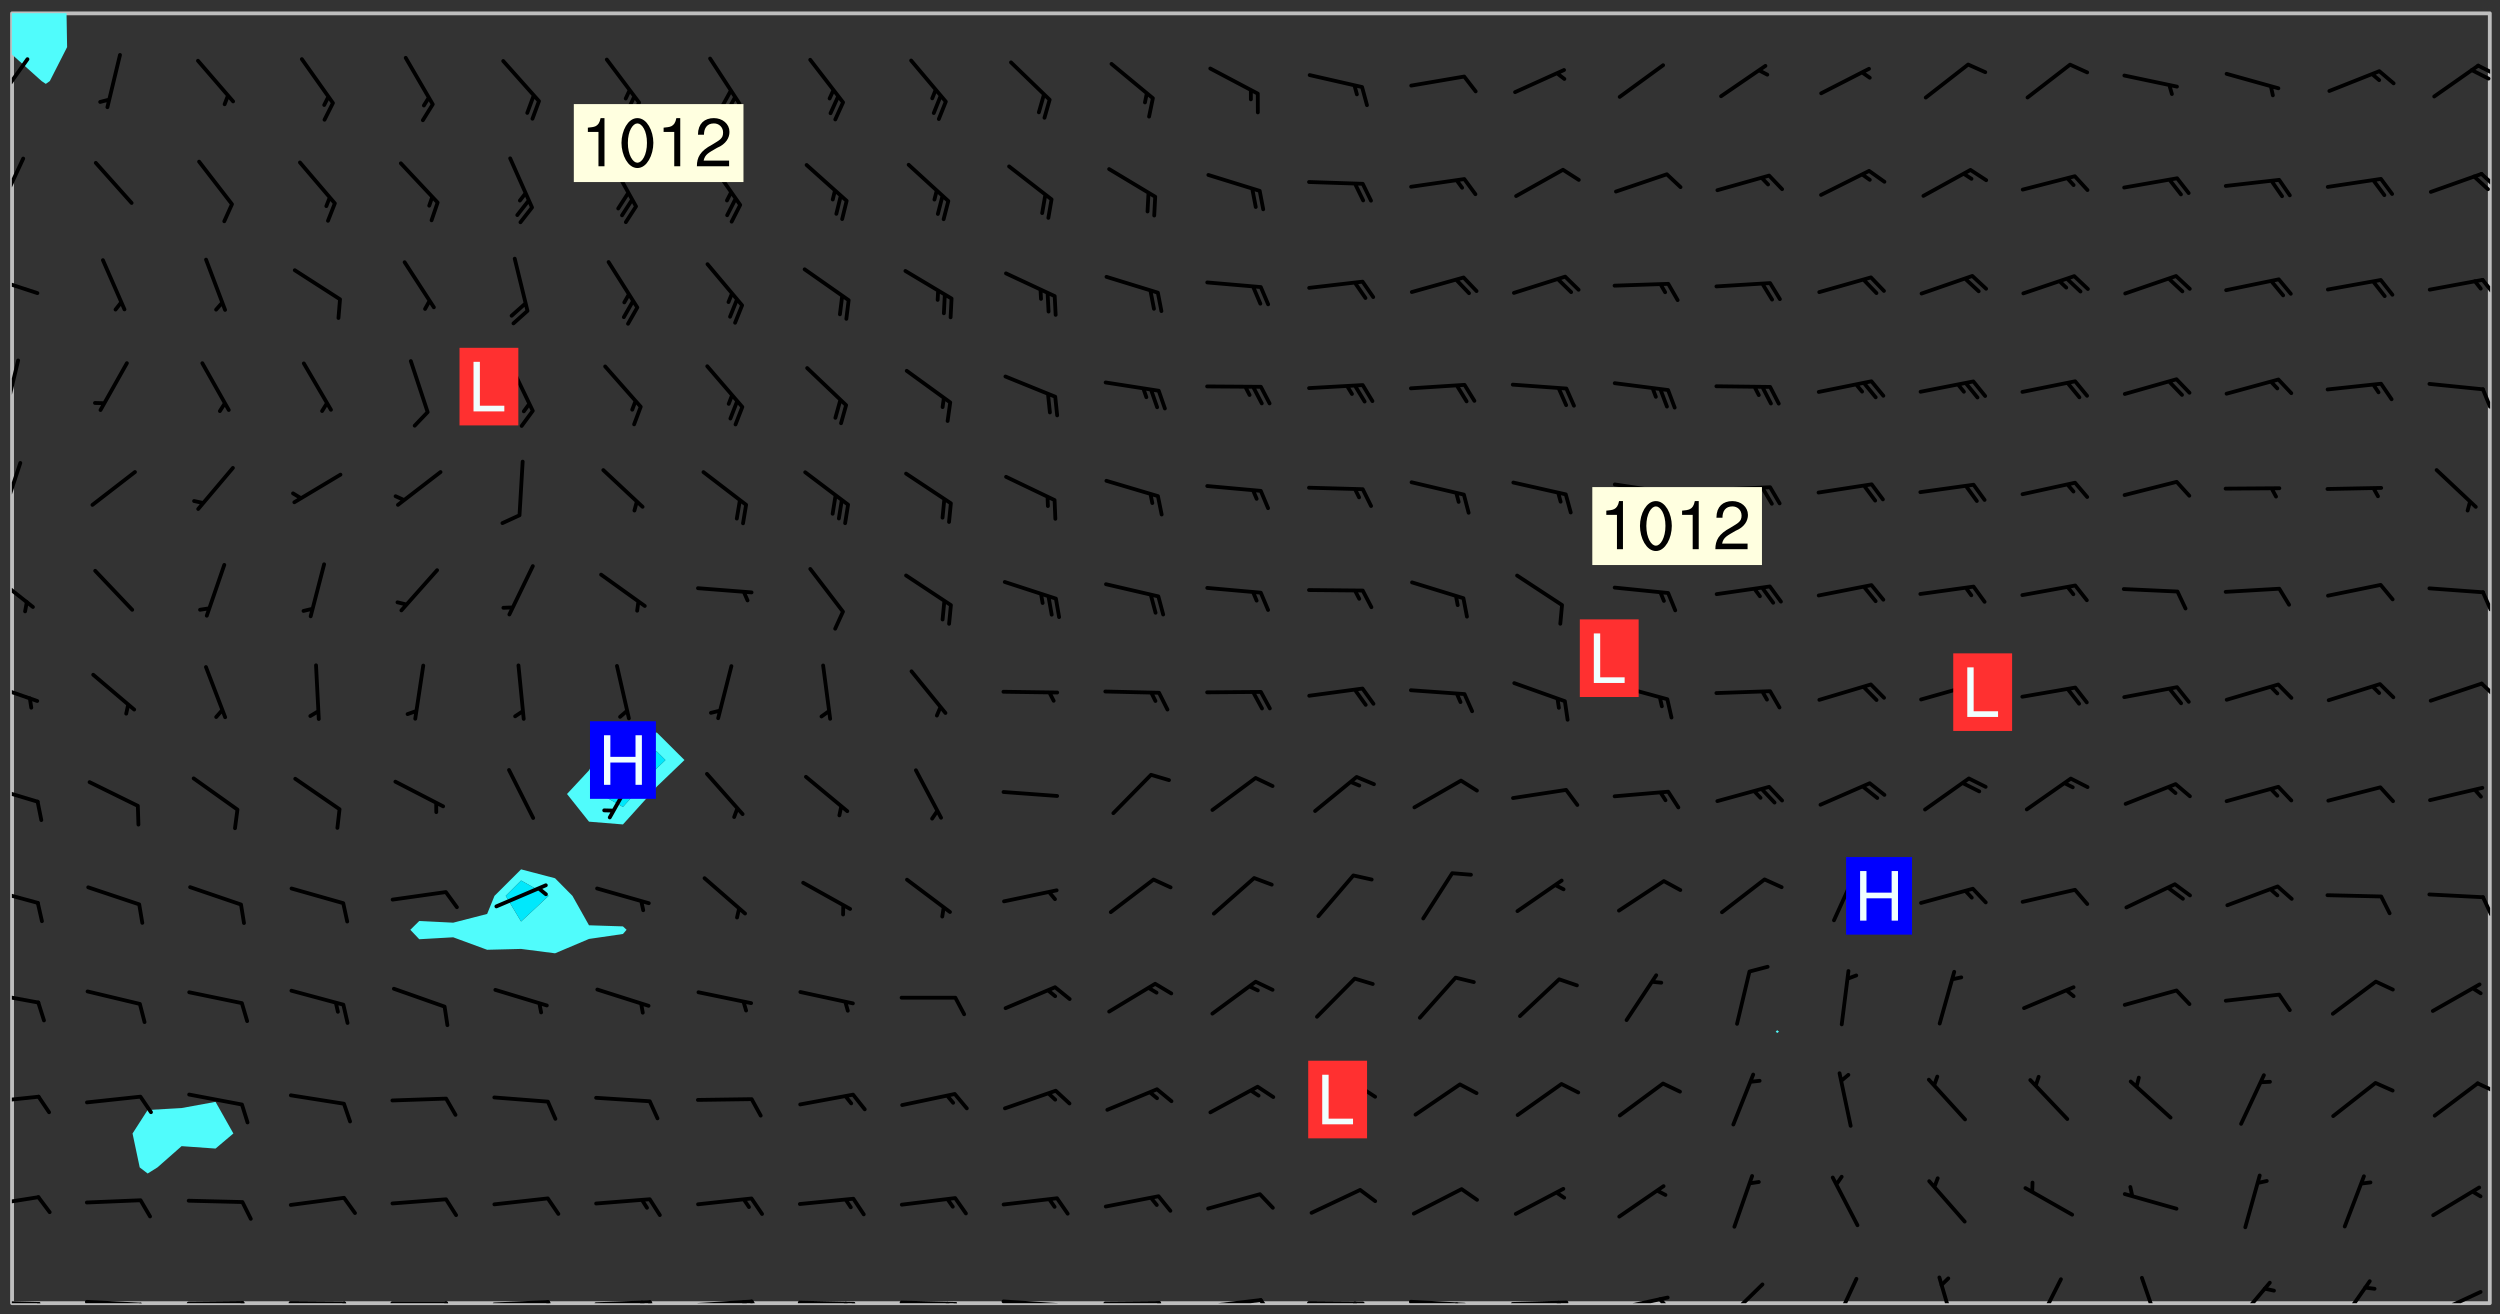 <svg xmlns="http://www.w3.org/2000/svg" role="img" xmlns:xlink="http://www.w3.org/1999/xlink" viewBox="142.45 309.95 326.84 171.84"><rect x="142.45" y="309.95" width="326.84" height="171.84" fill="#333333" stroke="none"/><defs><clipPath id="clip2"><path d="M 144 317 L 145 317 L 145 480.328 L 144 480.328 Z M 144 317"/></clipPath><clipPath id="clip3"><path d="M 144 311.672 L 145 311.672 L 145 318 L 144 318 Z M 144 311.672"/></clipPath><clipPath id="clip4"><path d="M 144 311.672 L 468 311.672 L 468 480.328 L 144 480.328 Z M 144 311.672"/></clipPath><clipPath id="clip5"><path d="M 144 311.672 L 152 311.672 L 152 321 L 144 321 Z M 144 311.672"/></clipPath><clipPath id="clip6"><path d="M 467 311.672 L 468 311.672 L 468 480.328 L 467 480.328 Z M 467 311.672"/></clipPath><clipPath id="clip7"><path d="M 144 479 L 148 479 L 148 480.328 L 144 480.328 Z M 144 479"/></clipPath><clipPath id="clip8"><path d="M 147 480 L 149 480 L 149 480.328 L 147 480.328 Z M 147 480"/></clipPath><clipPath id="clip9"><path d="M 153 479 L 162 479 L 162 480.328 L 153 480.328 Z M 153 479"/></clipPath><clipPath id="clip10"><path d="M 160 480 L 163 480 L 163 480.328 L 160 480.328 Z M 160 480"/></clipPath><clipPath id="clip11"><path d="M 166 480 L 175 480 L 175 480.328 L 166 480.328 Z M 166 480"/></clipPath><clipPath id="clip12"><path d="M 173 480 L 176 480 L 176 480.328 L 173 480.328 Z M 173 480"/></clipPath><clipPath id="clip13"><path d="M 180 480 L 188 480 L 188 480.328 L 180 480.328 Z M 180 480"/></clipPath><clipPath id="clip14"><path d="M 187 480 L 189 480 L 189 480.328 L 187 480.328 Z M 187 480"/></clipPath><clipPath id="clip15"><path d="M 193 480 L 202 480 L 202 480.328 L 193 480.328 Z M 193 480"/></clipPath><clipPath id="clip16"><path d="M 200 480 L 203 480 L 203 480.328 L 200 480.328 Z M 200 480"/></clipPath><clipPath id="clip17"><path d="M 206 479 L 215 479 L 215 480.328 L 206 480.328 Z M 206 479"/></clipPath><clipPath id="clip18"><path d="M 213 479 L 216 479 L 216 480.328 L 213 480.328 Z M 213 479"/></clipPath><clipPath id="clip19"><path d="M 220 479 L 228 479 L 228 480.328 L 220 480.328 Z M 220 479"/></clipPath><clipPath id="clip20"><path d="M 227 479 L 229 479 L 229 480.328 L 227 480.328 Z M 227 479"/></clipPath><clipPath id="clip21"><path d="M 226 479 L 228 479 L 228 480.328 L 226 480.328 Z M 226 479"/></clipPath><clipPath id="clip22"><path d="M 233 479 L 241 479 L 241 480.328 L 233 480.328 Z M 233 479"/></clipPath><clipPath id="clip23"><path d="M 240 479 L 243 479 L 243 480.328 L 240 480.328 Z M 240 479"/></clipPath><clipPath id="clip24"><path d="M 239 479 L 241 479 L 241 480.328 L 239 480.328 Z M 239 479"/></clipPath><clipPath id="clip25"><path d="M 246 480 L 255 480 L 255 480.328 L 246 480.328 Z M 246 480"/></clipPath><clipPath id="clip26"><path d="M 253 480 L 256 480 L 256 480.328 L 253 480.328 Z M 253 480"/></clipPath><clipPath id="clip27"><path d="M 252 480 L 254 480 L 254 480.328 L 252 480.328 Z M 252 480"/></clipPath><clipPath id="clip28"><path d="M 260 479 L 268 479 L 268 480.328 L 260 480.328 Z M 260 479"/></clipPath><clipPath id="clip29"><path d="M 267 480 L 269 480 L 269 480.328 L 267 480.328 Z M 267 480"/></clipPath><clipPath id="clip30"><path d="M 266 480 L 268 480 L 268 480.328 L 266 480.328 Z M 266 480"/></clipPath><clipPath id="clip31"><path d="M 273 479 L 281 479 L 281 480.328 L 273 480.328 Z M 273 479"/></clipPath><clipPath id="clip32"><path d="M 280 480 L 282 480 L 282 480.328 L 280 480.328 Z M 280 480"/></clipPath><clipPath id="clip33"><path d="M 286 480 L 295 480 L 295 480.328 L 286 480.328 Z M 286 480"/></clipPath><clipPath id="clip34"><path d="M 293 480 L 296 480 L 296 480.328 L 293 480.328 Z M 293 480"/></clipPath><clipPath id="clip35"><path d="M 300 479 L 308 479 L 308 480.328 L 300 480.328 Z M 300 479"/></clipPath><clipPath id="clip36"><path d="M 307 479 L 309 479 L 309 480.328 L 307 480.328 Z M 307 479"/></clipPath><clipPath id="clip37"><path d="M 313 480 L 321 480 L 321 480.328 L 313 480.328 Z M 313 480"/></clipPath><clipPath id="clip38"><path d="M 319 480 L 321 480 L 321 480.328 L 319 480.328 Z M 319 480"/></clipPath><clipPath id="clip39"><path d="M 326 479 L 335 479 L 335 480.328 L 326 480.328 Z M 326 479"/></clipPath><clipPath id="clip40"><path d="M 332 480 L 334 480 L 334 480.328 L 332 480.328 Z M 332 480"/></clipPath><clipPath id="clip41"><path d="M 339 479 L 348 479 L 348 480.328 L 339 480.328 Z M 339 479"/></clipPath><clipPath id="clip42"><path d="M 345 480 L 348 480 L 348 480.328 L 345 480.328 Z M 345 480"/></clipPath><clipPath id="clip43"><path d="M 353 479 L 361 479 L 361 480.328 L 353 480.328 Z M 353 479"/></clipPath><clipPath id="clip44"><path d="M 359 479 L 361 479 L 361 480.328 L 359 480.328 Z M 359 479"/></clipPath><clipPath id="clip45"><path d="M 367 477 L 374 477 L 374 480.328 L 367 480.328 Z M 367 477"/></clipPath><clipPath id="clip46"><path d="M 381 476 L 386 476 L 386 480.328 L 381 480.328 Z M 381 476"/></clipPath><clipPath id="clip47"><path d="M 395 476 L 399 476 L 399 480.328 L 395 480.328 Z M 395 476"/></clipPath><clipPath id="clip48"><path d="M 408 476 L 413 476 L 413 480.328 L 408 480.328 Z M 408 476"/></clipPath><clipPath id="clip49"><path d="M 422 476 L 426 476 L 426 480.328 L 422 480.328 Z M 422 476"/></clipPath><clipPath id="clip50"><path d="M 434 477 L 440 477 L 440 480.328 L 434 480.328 Z M 434 477"/></clipPath><clipPath id="clip51"><path d="M 447 477 L 453 477 L 453 480.328 L 447 480.328 Z M 447 477"/></clipPath><clipPath id="clip52"><path d="M 460 478 L 467 478 L 467 480.328 L 460 480.328 Z M 460 478"/></clipPath><clipPath id="clip53"><path d="M 144 466 L 148 466 L 148 468 L 144 468 Z M 144 466"/></clipPath><clipPath id="clip54"><path d="M 144 453 L 148 453 L 148 455 L 144 455 Z M 144 453"/></clipPath><clipPath id="clip55"><path d="M 466 451 L 468 451 L 468 453 L 466 453 Z M 466 451"/></clipPath><clipPath id="clip56"><path d="M 144 439 L 148 439 L 148 442 L 144 442 Z M 144 439"/></clipPath><clipPath id="clip57"><path d="M 144 425 L 148 425 L 148 429 L 144 429 Z M 144 425"/></clipPath><clipPath id="clip58"><path d="M 466 427 L 468 427 L 468 430 L 466 430 Z M 466 427"/></clipPath><clipPath id="clip59"><path d="M 144 412 L 148 412 L 148 416 L 144 416 Z M 144 412"/></clipPath><clipPath id="clip60"><path d="M 144 399 L 148 399 L 148 402 L 144 402 Z M 144 399"/></clipPath><clipPath id="clip61"><path d="M 466 399 L 468 399 L 468 402 L 466 402 Z M 466 399"/></clipPath><clipPath id="clip62"><path d="M 144 384 L 148 384 L 148 390 L 144 390 Z M 144 384"/></clipPath><clipPath id="clip63"><path d="M 466 387 L 468 387 L 468 390 L 466 390 Z M 466 387"/></clipPath><clipPath id="clip64"><path d="M 144 370 L 146 370 L 146 378 L 144 378 Z M 144 370"/></clipPath><clipPath id="clip65"><path d="M 144 356 L 146 356 L 146 365 L 144 365 Z M 144 356"/></clipPath><clipPath id="clip66"><path d="M 466 360 L 468 360 L 468 364 L 466 364 Z M 466 360"/></clipPath><clipPath id="clip67"><path d="M 144 345 L 148 345 L 148 349 L 144 349 Z M 144 345"/></clipPath><clipPath id="clip68"><path d="M 466 346 L 468 346 L 468 349 L 466 349 Z M 466 346"/></clipPath><clipPath id="clip69"><path d="M 144 330 L 146 330 L 146 338 L 144 338 Z M 144 330"/></clipPath><clipPath id="clip70"><path d="M 466 332 L 468 332 L 468 335 L 466 335 Z M 466 332"/></clipPath><clipPath id="clip71"><path d="M 144 317 L 147 317 L 147 324 L 144 324 Z M 144 317"/></clipPath><clipPath id="clip72"><path d="M 466 318 L 468 318 L 468 320 L 466 320 Z M 466 318"/></clipPath><clipPath id="clip73"><path d="M 465 318 L 468 318 L 468 321 L 465 321 Z M 465 318"/></clipPath><g id="surface539" clip-path="url(#clip1)"><path fill="#fff" fill-opacity="0" fill-rule="evenodd" d="M 0 0 L 1000 0 L 1000 1000 L 0 1000 Z M 0 0"/><path fill="#d3d3d3" fill-opacity="0" fill-rule="evenodd" d="M162.152 355.867L161.918 356.16 161.977 356.395 162.094 356.566 162.27 356.801 162.562 357.148 162.676 357.207 162.793 357.035 162.852 356.801 163.027 356.625 163.492 356.449 164.191 356.449 164.426 356.742 164.715 357.559 164.773 357.734 164.949 357.965 165.301 358.199 166 358.898 166.172 359.074 166.406 359.422 166.641 359.832 166.93 360.414 167.34 360.879 167.57 361.113 167.805 361.289 167.922 361.52 168.098 361.812 168.27 362.977 168.27 363.211 168.328 363.5 168.387 363.617 168.504 363.734 168.852 364.145 168.969 364.316 169.145 364.492 169.32 364.727 169.438 364.898 169.609 365.25 169.668 365.484 169.902 365.891 170.137 365.832 169.961 366.008 169.902 366.938 169.32 366.938 169.086 366.824 168.738 366.938 168.621 367.055 168.562 367.348 168.504 367.523 168.387 367.695 167.922 367.988 167.863 368.223 167.805 368.336 167.805 368.98 167.863 369.152 167.863 369.562 167.922 369.621 167.922 370.027 167.98 370.434 168.098 370.609 168.156 370.668 168.387 371.309 168.328 371.602 168.328 372.301 168.27 372.883 168.27 373.117 168.211 373.348 168.156 373.699 168.156 375.621 168.211 375.738 168.637 375.738 168.27 375.855 168.246 376.207 169.137 377.375 170.879 377.914 172.219 378.273 172.219 378.812 172.309 379.621 172.844 380.336 174.363 380.605 175.254 380.52 175.344 381.684 175.879 381.863 177.039 381.684 179.094 380.699 180.254 380.336 182.133 380.16 183.828 379.98 183.648 380.699 182.133 380.785 180.883 380.875 180.078 381.145 179.004 381.953 179.273 382.672 179.809 383.57 179.629 384.195 179.363 385.004 179.629 386.082 180.254 386.98 181.059 387.16 182.309 386.98 182.043 387.703 182.141 388.207 182.195 388.5 182.195 388.672 182.254 388.965 182.254 389.371 182.43 389.488 182.781 389.605 183.188 389.605 183.48 389.43 183.594 389.312 183.652 389.195 183.77 388.965 183.828 388.789 184.18 388.324 184.41 388.148 184.586 388.09 184.762 388.148 184.82 388.324 184.938 389.312 184.992 389.781 185.051 389.953 185.168 390.188 185.344 390.246 186.16 390.305 186.449 390.305 186.566 390.539 186.625 390.945 186.684 391.297 186.684 392.402 186.801 392.695 186.918 393.043 187.207 393.742 187.383 394.094 187.965 394.848 188.316 395.023 188.488 395.082 188.957 395.316 189.598 395.781 189.945 396.016 190.238 396.191 190.531 396.246 190.762 396.309 191.578 396.656 191.871 396.832 191.984 397.004 192.336 397.355 192.453 397.531 192.977 398.172 192.977 398.461 193.035 398.812 193.035 399.16 193.094 399.512 193.152 399.801 193.27 399.859 193.441 399.918 193.617 399.918 194.199 400.152 194.375 400.27 194.551 400.559 194.727 400.793 194.84 401.027 195.133 401.258 195.25 401.375 195.25 401.785 195.309 401.84 195.598 402.074 195.832 402.191 195.891 402.309 196.008 402.48 196.066 402.598 196.297 402.832 196.355 403.008 196.59 403.066 196.707 403.125 196.59 403.238 196.531 403.355 196.531 403.473 196.414 403.766 196.297 404.055 196.297 404.637 196.473 404.754 196.59 404.812 196.648 404.93 196.766 405.047 196.879 405.105 197.055 405.453 197.113 405.805 197.172 406.211 197.172 406.387 197.113 406.562 196.996 407.262 196.996 407.434 197.113 407.609 197.406 407.902 197.812 407.902 197.988 408.02 198.105 408.191 198.223 408.484 198.223 408.719 197.695 408.719 197.465 408.484 197.23 408.484 197.055 408.543 196.996 409.242 197.055 409.59 197.172 409.766 197.348 410.176 197.465 410.406 197.754 410.875 197.93 410.93 198.453 410.93 198.688 410.988 199.445 411.629 199.504 411.922 199.504 412.156 199.562 412.215 199.793 412.562 199.793 412.914 199.676 413.086 199.676 413.379 199.969 413.668 200.262 413.844 200.434 413.902 200.727 414.078 201.02 414.195 201.602 414.602 201.891 414.836 202.184 415.012 202.402 415.172 202.418 415.184 202.648 415.359 203.289 415.883 203.465 416.117 203.582 416.293 203.758 416.469 203.871 416.641 203.871 417.281 203.988 417.457 204.457 417.574 205.039 417.691 205.273 417.75 205.504 417.863 205.797 417.98 205.91 418.039 206.496 418.391 206.785 418.562 206.961 418.625 207.137 418.68 207.312 418.738 208.012 419.09 208.301 419.266 208.535 419.32 208.824 419.496 209.059 419.613 209.699 420.02 209.992 420.137 210.164 420.195 210.398 420.254 210.809 420.312 211.039 420.371 211.273 420.488 211.332 420.66 210.922 420.836 211.391 420.895 211.449 421.188 211.562 421.422 211.738 421.477 211.973 421.535 212.148 421.594 212.555 421.711 213.195 421.945 213.312 422.117 213.371 422.352 213.371 422.527 213.312 422.645 213.254 423.051 213.488 423.285 213.605 423.344 213.953 423.461 214.594 423.691 214.77 423.809 215.059 423.926 215.234 424.102 215.469 424.566 216.051 425.672 216.227 425.848 216.574 426.023 216.75 426.141 217.102 426.258 218.148 426.781 218.383 426.84 218.848 426.953 219.141 427.012 219.605 427.188 220.363 427.77 220.598 428.004 220.945 428.469 221.121 428.645 221.41 428.879 222.227 429.578 222.52 429.754 222.809 430.043 223.102 430.219 223.395 430.508 224.09 431.148 224.266 431.324 224.559 431.559 224.848 431.793 225.316 432.082 225.957 432.664 226.305 432.898 226.539 433.191 226.887 433.539 227.238 434.004 228.172 434.996 228.52 435.402 228.637 435.578 228.871 435.637 228.984 435.754 229.629 435.93 229.859 436.043 230.094 436.102 230.387 436.277 230.617 436.395 231.551 437.094 231.957 437.5 232.191 437.676 232.598 437.852 232.832 437.969 233.648 438.316 233.996 438.551 234.23 438.668 234.523 438.957 234.754 439.074 235.512 439.426 235.863 439.598 236.094 439.656 236.387 439.773 236.621 439.832 237.492 440.008 238.309 440.008 238.777 440.238 238.949 440.297 239.824 440.996 240.289 441.113 240.582 441.172 240.758 441.23 240.988 441.289 241.457 441.348 241.805 441.406 242.156 441.465 242.562 441.523 242.855 441.523 243.027 441.582 243.027 441.812 243.203 441.988 243.496 441.988 243.844 442.047 244.195 442.105 244.895 442.223 245.535 442.223 246 441.988 246.293 441.812 246.465 441.695 246.875 441.523 247.164 441.348 248.098 440.883 248.566 440.59 249.09 440.297 249.555 440.125 250.02 439.949 251.07 439.484 251.359 439.367 251.77 439.25 252.059 439.133 252.586 438.957 254.102 438.258 254.684 437.91 254.973 437.852 255.266 437.793 255.613 437.676 256.488 437.445 256.84 437.328 256.953 437.328 257.188 437.27 258.062 437.035 258.297 436.977 259.109 436.977 259.461 436.918 260.277 436.801 260.449 436.742 260.801 436.688 261.094 436.629 261.324 436.57 262.141 436.395 262.316 436.336 262.664 436.336 262.898 436.277 263.363 436.16 264.121 435.988 264.355 435.93 264.703 435.93 265.113 435.812 265.402 435.754 266.688 435.695 266.977 435.695 267.387 435.637 267.617 435.578 267.793 435.578 268.668 435.461 269.074 435.461 269.484 435.344 269.832 435.344 270.184 435.23 271.055 435.172 272.805 435.172 273.852 435.461 274.262 435.578 274.551 435.695 274.902 435.812 275.191 435.93 276.242 436.102 276.531 436.16 276.824 436.16 277.117 436.219 277.289 436.277 277.699 436.336 277.871 436.395 277.988 436.453 278.105 436.453 278.223 436.512 278.574 436.57 278.688 436.57 279.098 436.637 281.02 437.031 282.945 437.426 284.465 437.875 286.16 438.594 288.305 439.398 289.91 438.68 291.34 437.875 292.5 436.797 293.75 436.348 296.785 435.629 298.66 435.27 300.805 433.922 303.039 432.668 305.539 431.41 307.234 430.961 309.02 430.781 310.18 430.512 310.805 431.051 312.145 430.781 312.859 429.793 313.844 428.449 314.289 428.27 315.094 427.91 316.969 427.371 318.754 426.922 320.004 426.652 321.164 426.562 322.863 426.473 324.824 426.203 326.074 426.113 326.613 426.113 327.238 426.023 328.129 426.023 330.273 425.844 332.684 425.664 335.273 425.574 336.969 425.754 338.578 425.844 340.008 426.203 341.168 426.922 343.043 427.91 344.203 429.438 344.469 430.152 345.098 430.242 345.453 431.141 345.988 431.68 346.523 433.207 347.598 433.566 348.133 433.566 347.328 434.102 347.418 435.809 348.133 438.504 349.023 439.309 349.918 440.297 350.633 441.555 352.418 442.094 353.938 441.914 354.293 443.258 355.902 442.453 356.883 441.914 357.152 442.184 357.469 441.969 357.688 441.824 358.488 442.273 358.938 441.914 359.293 441.914 359.828 441.645 360.367 440.926 360.902 440.656 361.527 439.668 362.688 440.117 363.527 440.488 364.922 441.105 366.617 440.926 368.223 440.926 370.008 441.016 370.188 439.309 370.723 437.965 371.527 438.234 372.02 439.082 372.422 439.488 372.332 440.027 372.332 440.387 373.047 440.836 373.758 440.566 375.188 440.566 375.547 441.555 375.992 442.812 376.707 444.156 377.957 444.785 379.652 445.414 380.367 445.234 380.547 444.695 381.527 444.605 381.977 444.965 382.062 446.223 381.797 446.852 381.262 447.031 381.262 447.57 381.977 448.555 382.242 449.094 383.227 450.082 384.027 451.16 383.762 451.52 383.672 452.418 383.047 454.75 382.691 456.816 382.602 458.609 382.422 459.328 382.332 459.867 382.332 461.305 381.352 463.188 380.992 464.895 380.457 465.793 379.652 466.961 379.387 467.5 381.441 468.754 381.527 469.113 381.172 469.652 381.082 469.473 381.082 470.281 381.172 471.719 380.727 472.434 379.652 472.527 379.387 473.242 379.922 474.141 380.727 474.859 381.887 475.668 383.227 475.938 383.672 476.297 383.316 476.746 381.527 476.656 380.277 476.207 379.562 475.488 378.938 475.398 378.762 478.988 378.574 480.297 467.934 480.297 467.934 311.703 412.664 311.703 412.664 360.785 413.426 360.91 416.715 361.453 418.738 364.289 418.738 367.043 421.09 367.375 423.438 367.707 427.488 367.707 426.109 371.867 424.086 372.574 422.062 373.277 421.52 373.621 418.926 375.238 418.738 375.355 416.715 373.277 415.984 370.535 413.312 368.457 411.938 364.957 411.871 364.875 409.914 362.203 412.664 360.785 412.664 311.703 294.422 311.703 294.422 403.117 294.539 403.148 294.672 403.16 294.746 403.234 294.852 403.281 294.941 403.34 295.027 403.398 295.117 403.457 295.414 403.754 295.473 403.844 295.504 403.961 295.531 404.078 295.547 404.215 295.516 404.332 295.457 404.422 295.398 404.508 295.355 404.613 295.309 404.715 295.281 404.836 295.281 404.98 295.457 405.25 295.605 405.398 295.68 405.484 295.754 405.559 295.797 405.664 295.859 405.754 295.918 405.84 295.961 405.945 296.02 406.035 296.066 406.137 296.109 406.242 296.168 406.328 296.285 406.508 296.359 406.582 296.422 406.668 296.48 406.758 296.523 406.863 296.582 406.953 296.641 407.039 296.703 407.129 296.762 407.219 296.805 407.32 296.922 407.5 296.996 407.574 297.055 407.66 297.129 407.734 297.219 407.793 297.324 407.84 297.473 407.84 297.605 407.824 297.738 407.84 297.84 407.793 297.914 407.719 297.961 407.617 297.945 407.484 297.945 407.336 297.898 407.23 297.871 407.113 297.824 407.012 297.797 406.891 297.754 406.789 297.691 406.699 297.648 406.598 297.605 406.492 297.574 406.375 297.559 406.242 297.547 406.105 297.633 406.047 297.691 405.961 297.812 405.93 297.855 406.035 297.871 406.168 297.871 406.285 297.93 406.387 297.988 406.477 298.078 406.535 298.227 406.684 298.285 406.773 298.328 406.879 298.316 406.98 298.402 407.039 298.508 407.086 298.594 407.145 298.684 407.203 298.758 407.277 298.641 407.305 298.535 407.352 298.449 407.41 298.375 407.484 298.316 407.574 298.254 407.66 298.227 407.781 298.18 407.883 298.137 407.988 298.105 408.105 298.094 408.238 298.078 408.371 298.078 408.52 298.105 408.637 298.152 408.742 298.195 408.844 298.254 408.934 298.328 409.008 298.418 409.066 298.492 409.141 298.582 409.199 298.641 409.289 298.684 409.395 298.73 409.496 298.848 409.527 298.98 409.543 299.129 409.543 299.246 409.512 299.352 409.555 299.395 409.66 299.441 409.762 299.469 409.883 299.5 410 299.527 410.117 299.559 410.238 299.586 410.355 299.691 410.398 299.793 410.445 299.926 410.43 300.074 410.578 300.137 410.664 300.211 410.738 300.281 410.812 300.371 410.875 300.477 410.918 300.578 410.961 300.695 410.992 300.832 411.008 300.949 410.977 301.023 410.902 301.051 410.785 301.039 410.652 301.008 410.531 300.98 410.414 301.023 410.309 301.141 410.309 301.23 410.371 301.348 410.398 301.496 410.398 301.629 410.414 301.777 410.414 301.91 410.43 302.043 410.414 302.191 410.414 302.324 410.398 302.457 410.387 302.594 410.398 302.711 410.371 302.844 410.355 303.035 410.297 302.977 410.473 302.961 410.605 302.934 410.727 302.918 410.859 302.859 410.945 302.727 410.961 302.621 411.008 302.516 411.051 302.398 411.082 302.281 411.109 302.016 411.141 301.867 411.141 301.734 411.156 301.66 411.23 301.719 411.316 301.867 411.465 301.984 411.645 302.059 411.715 302.148 411.777 302.238 411.836 302.324 411.895 302.414 411.953 302.516 411.996 302.621 412.059 302.727 412.102 302.812 412.16 302.918 412.207 303.02 412.25 303.199 412.367 303.258 412.457 303.215 412.559 303.168 412.664 303.184 412.797 303.406 413.02 303.465 413.109 303.508 413.211 303.539 413.332 303.582 413.434 303.598 413.566 303.629 413.684 303.641 413.82 303.672 413.938 303.82 414.086 303.922 414.129 304.027 414.172 304.145 414.203 304.277 414.219 304.414 414.234 304.531 414.234 304.648 414.203 304.738 414.145 304.781 414.039 304.828 413.938 304.871 413.832 304.902 413.715 304.914 413.582 304.914 413.434 304.902 413.301 304.887 413.168 304.855 413.051 304.812 412.945 304.766 412.84 304.723 412.738 304.68 412.633 304.664 412.5 304.68 412.367 304.707 412.25 304.738 412.133 304.766 412.012 304.812 411.91 304.902 411.852 304.988 411.789 305.062 411.715 305.152 411.656 305.375 411.434 305.434 411.348 305.508 411.273 305.625 411.094 305.684 411.008 305.684 410.859 305.609 410.785 305.508 410.738 305.402 410.695 305.301 410.652 305.242 410.562 305.195 410.457 305.168 410.34 305.258 410.281 305.375 410.25 305.477 410.207 305.656 410.09 305.805 409.941 305.816 409.809 305.805 409.703 305.715 409.645 305.582 409.66 305.434 409.66 305.301 409.676 305.168 409.66 305.047 409.629 304.961 409.57 304.887 409.496 304.828 409.406 304.766 409.32 304.648 409.141 304.59 409.055 304.621 408.934 304.707 408.875 304.828 408.844 304.887 408.758 304.887 408.637 304.855 408.52 304.797 408.43 304.738 408.344 304.691 408.238 304.664 408.121 304.648 407.988 304.707 407.898 304.781 407.824 304.871 407.766 304.988 407.586 305.062 407.512 305.121 407.426 305.27 407.277 305.391 407.246 305.523 407.23 305.656 407.246 305.73 407.32 305.773 407.426 305.789 407.559 305.758 407.676 305.641 407.707 305.508 407.719 305.359 407.867 305.316 407.973 305.27 408.074 305.242 408.195 305.211 408.312 305.211 408.461 305.242 408.578 305.285 408.684 305.344 408.773 305.418 408.844 305.492 408.918 305.609 408.949 305.73 408.977 305.848 408.949 305.98 408.934 306.098 408.934 306.188 408.992 306.262 409.066 306.309 409.172 306.367 409.258 306.469 409.305 306.602 409.32 306.707 409.363 306.793 409.422 306.781 409.527 306.707 409.602 306.527 409.719 306.469 409.809 306.379 409.867 306.309 409.941 306.234 410.016 306.172 410.105 306.145 410.223 306.129 410.355 306.145 410.488 306.129 410.621 306.129 410.77 306.145 410.902 306.172 411.02 306.203 411.141 306.277 411.215 306.367 411.273 306.453 411.332 306.543 411.391 306.66 411.422 306.66 411.508 306.559 411.555 306.469 411.613 306.203 411.645 306.086 411.672 305.938 411.672 305.832 411.715 305.73 411.762 305.672 411.852 305.609 412.086 305.598 412.219 305.566 412.34 305.551 412.473 305.551 412.766 305.539 412.898 305.551 413.035 305.566 413.168 305.699 413.184 305.832 413.195 305.953 413.227 306.039 413.285 306.113 413.359 306.16 413.465 306.203 413.566 306.219 413.699 306.219 414.145 306.203 414.277 306.203 414.723 306.234 414.988 306.262 415.105 306.277 415.238 306.309 415.355 306.395 415.566 306.426 415.832 306.426 415.98 306.395 416.098 306.367 416.215 306.336 416.336 306.309 416.453 306.277 416.57 306.246 416.691 306.234 416.824 306.219 416.957 306.309 417.016 306.426 416.984 306.527 417 306.574 417.105 306.543 417.371 306.543 417.812 306.5 417.918 306.453 418.023 306.41 418.125 306.367 418.23 306.309 418.316 306.277 418.438 306.234 418.555 306.203 418.672 306.188 418.805 306.203 418.938 306.262 419.027 306.367 419.074 306.453 419.133 306.512 419.219 306.5 419.355 306.469 419.473 306.426 419.574 306.426 420.02 306.41 420.152 306.41 420.301 306.379 420.418 306.336 420.523 306.309 420.641 306.262 420.746 306.219 420.848 306.188 420.969 306.16 421.086 306.129 421.219 306.098 421.336 306.07 421.453 306.027 421.559 305.996 421.676 305.965 421.797 305.953 421.93 305.938 422.062 305.938 422.359 305.965 422.477 305.965 422.625 306.012 423.023 306.039 423.141 306.098 423.23 306.219 423.262 306.367 423.262 306.5 423.246 306.559 423.336 306.559 423.453 306.5 423.543 306.41 423.602 306.309 423.645 306.203 423.691 306.113 423.75 306.027 423.809 305.891 423.824 305.773 423.793 305.641 423.777 305.539 423.824 305.477 423.91 305.465 424.047 305.449 424.18 305.418 424.297 305.391 424.414 305.375 424.547 305.344 424.668 305.344 424.965 305.359 425.098 305.391 425.215 305.391 425.363 305.402 425.496 305.402 425.645 305.375 425.762 305.328 425.863 305.301 425.984 305.27 426.102 305.211 426.191 305.137 426.266 305.035 426.309 304.93 426.355 304.812 426.383 304.691 426.414 304.59 426.367 304.648 426.281 304.754 426.234 304.781 426.117 304.812 426 304.84 425.879 304.871 425.762 304.871 425.613 304.887 425.48 304.855 425.363 304.812 425.258 304.707 425.273 304.633 425.348 304.531 425.391 304.441 425.453 304.367 425.527 304.324 425.629 304.309 425.762 304.277 425.879 304.25 426 304.219 426.117 304.191 426.234 304.16 426.355 304.133 426.473 304.102 426.59 304.059 426.695 303.969 426.754 303.879 426.754 303.762 426.723 303.73 426.637 303.746 426.5 303.715 426.383 303.715 426.234 303.703 426.102 303.703 425.953 303.641 425.719 303.613 425.598 303.57 425.496 303.523 425.391 303.465 425.305 303.406 425.215 303.363 425.109 303.301 425.023 303.152 424.875 303.082 424.801 302.977 424.754 302.871 424.711 302.77 424.668 302.473 424.371 302.383 424.297 302.297 424.238 302.191 424.195 302.102 424.133 302.016 424.074 301.91 424.031 301.82 423.973 301.734 423.91 301.66 423.84 301.555 423.793 301.469 423.734 301.363 423.691 301.273 423.629 301.172 423.586 301.066 423.543 300.98 423.484 300.875 423.438 300.77 423.395 300.668 423.348 300.578 423.289 300.477 423.246 300.371 423.203 300.281 423.141 300.164 423.113 300.031 423.098 299.898 423.113 299.75 423.113 299.617 423.129 299.5 423.098 299.41 423.039 299.336 422.965 299.246 422.906 299.145 422.859 298.996 422.859 298.875 422.832 298.773 422.789 298.699 422.715 298.582 422.535 298.492 422.477 298.391 422.434 298.301 422.371 298.195 422.328 298.105 422.27 298.02 422.211 297.914 422.164 297.855 422.078 297.797 421.988 297.754 421.883 297.707 421.781 297.633 421.707 297.547 421.648 297.473 421.574 297.383 421.516 297.16 421.293 297.117 421.188 297.086 420.922 297.191 420.879 297.336 420.879 297.441 420.922 297.516 420.996 297.605 421.055 297.691 421.113 297.797 421.16 297.887 421.219 298.035 421.367 298.105 421.441 298.254 421.59 298.316 421.676 298.391 421.75 298.477 421.809 298.551 421.883 298.641 421.945 298.73 422.004 298.816 422.062 299.086 422.238 299.188 422.285 299.293 422.328 299.395 422.371 299.441 422.297 299.5 422.211 299.574 422.137 299.645 422.062 299.75 422.105 299.824 422.18 299.883 422.27 299.926 422.371 299.973 422.477 300.016 422.582 300.137 422.609 300.254 422.582 300.328 422.492 300.371 422.387 300.43 422.297 300.504 422.223 300.609 422.18 300.727 422.152 300.859 422.164 300.949 422.223 301.098 422.371 301.156 422.461 301.199 422.566 301.246 422.668 301.289 422.773 301.332 422.875 301.438 422.922 301.543 422.965 301.676 422.98 301.762 422.922 301.82 422.832 301.895 422.758 302 422.715 302.117 422.742 302.223 422.789 302.324 422.832 302.43 422.875 302.531 422.922 302.711 423.039 302.711 423.156 302.695 423.289 302.711 423.422 302.727 423.559 302.785 423.645 302.887 423.691 303.008 423.719 303.125 423.75 303.273 423.75 303.391 423.719 303.449 423.629 303.629 423.512 303.688 423.422 303.762 423.348 303.82 423.262 303.938 423.082 304.117 422.965 304.234 422.996 304.324 423.055 304.367 423.129 304.352 423.262 304.352 423.379 304.441 423.438 304.59 423.438 304.723 423.422 304.855 423.41 305.121 423.379 305.227 423.336 305.344 423.305 305.465 423.277 305.539 423.203 305.609 423.129 305.672 423.039 305.656 422.934 305.609 422.832 305.508 422.789 305.402 422.773 305.285 422.801 305.02 422.832 304.871 422.832 304.797 422.758 304.707 422.699 304.59 422.668 304.473 422.641 304.34 422.625 304.191 422.625 304.059 422.641 303.762 422.641 303.656 422.594 303.508 422.445 303.465 422.344 303.406 422.254 303.629 422.031 303.715 421.973 303.82 421.93 303.938 421.898 304.07 421.883 304.203 421.898 304.34 421.914 304.441 421.957 304.574 421.945 304.664 421.883 304.766 421.84 304.828 421.75 304.781 421.648 304.691 421.59 304.574 421.559 304.473 421.516 304.414 421.426 304.352 421.336 304.352 421.219 304.367 421.086 304.473 421.039 304.547 420.969 304.547 420.848 304.457 420.789 304.426 420.672 304.516 420.613 304.59 420.539 304.633 420.434 304.691 420.344 304.738 420.242 304.754 420.109 304.754 419.961 304.707 419.855 304.664 419.754 304.574 419.695 304.441 419.68 304.34 419.637 304.203 419.621 304.086 419.59 303.641 419.59 303.508 419.574 303.375 419.562 303.242 419.547 303.125 419.516 302.977 419.516 302.844 419.5 302.711 419.488 302.445 419.457 302.324 419.414 302.238 419.355 302.164 419.281 302.164 419.133 302.176 419 302.281 418.953 302.383 418.91 302.516 418.895 302.668 418.895 302.801 418.879 303.094 418.879 303.215 418.91 303.316 418.953 303.406 419.012 303.641 419.074 303.762 419.027 303.852 418.969 303.953 418.926 304.086 418.91 304.191 418.953 304.293 419 304.426 419.012 304.547 418.984 304.691 418.984 304.812 418.953 304.93 418.926 305.035 418.879 305.109 418.805 305.195 418.746 305.344 418.598 305.402 418.512 305.449 418.406 305.477 418.289 305.492 418.184 305.391 418.141 305.301 418.082 305.184 418.051 305.078 418.008 304.988 417.945 304.914 417.859 304.84 417.785 304.738 417.742 304.633 417.695 304.531 417.652 304.473 417.562 304.426 417.461 304.34 417.25 304.277 417.164 304.219 417.074 304.145 417 304.059 416.941 303.789 416.941 303.672 416.973 303.582 417.031 303.48 417.074 303.348 417.09 303.242 417.074 303.215 416.957 303.152 416.867 303.035 416.836 302.934 416.793 302.785 416.645 302.754 416.527 302.738 416.422 302.812 416.348 302.992 416.23 303.109 416.203 303.227 416.172 303.363 416.188 303.465 416.23 303.57 416.273 303.672 416.32 303.777 416.363 303.895 416.395 304.027 416.41 304.145 416.438 304.277 416.453 304.383 416.438 304.473 416.379 304.398 416.305 304.293 416.262 304.219 416.188 304.145 416.098 303.996 415.949 303.91 415.891 303.82 415.832 303.746 415.758 303.656 415.699 303.555 415.652 303.434 415.625 303.332 415.578 303.227 415.535 303.109 415.504 303.008 415.461 302.887 415.43 302.738 415.43 302.621 415.461 302.516 415.504 302.43 415.566 302.25 415.684 302.164 415.742 302.074 415.801 301.969 415.848 301.883 415.906 301.777 415.949 301.676 415.992 301.57 416.039 301.496 416.113 301.438 416.203 301.379 416.289 301.332 416.395 301.273 416.48 301.199 416.555 301.066 416.543 300.949 416.512 300.832 416.512 300.758 416.586 300.668 416.645 300.594 416.719 300.504 416.777 300.418 416.836 300.312 416.883 300.211 416.926 300.074 416.941 299.973 416.898 299.824 416.75 299.719 416.703 299.633 416.703 299.527 416.75 299.426 416.793 299.305 416.824 299.188 416.793 299.113 416.719 299.113 416.602 299.145 416.48 299.219 416.41 299.277 416.32 299.352 416.246 299.469 416.215 299.574 416.172 299.867 416.172 300 416.156 300.137 416.141 300.238 416.098 300.328 416.039 300.43 415.992 300.52 415.934 300.652 415.922 300.742 415.98 300.875 415.992 300.965 415.934 301.051 415.875 301.156 415.832 301.246 415.773 301.332 415.711 301.422 415.652 301.57 415.504 301.629 415.418 301.688 415.328 301.793 415.285 301.926 415.27 302.043 415.297 302.164 415.328 302.223 415.27 302.281 415.18 302.312 414.914 302.34 414.797 302.445 414.809 302.578 414.824 302.68 414.781 302.77 414.723 302.828 414.633 302.902 414.559 302.961 414.469 303.008 414.367 303.02 414.234 303.008 414.102 302.961 413.996 302.812 413.848 302.754 413.758 302.695 413.672 302.652 413.566 302.652 413.121 302.668 412.988 302.668 412.84 302.68 412.707 302.621 412.648 302.531 412.707 302.43 412.664 302.25 412.547 302.164 412.488 302.102 412.398 302.043 412.309 301.969 412.234 301.883 412.176 301.762 412.207 301.66 412.219 301.555 412.266 301.469 412.324 301.363 412.367 301.215 412.516 301.125 412.574 301.039 412.633 300.949 412.695 300.844 412.738 300.711 412.754 300.711 412.633 300.816 412.59 300.934 412.559 301.008 412.488 301.051 412.383 301.051 412.234 301.023 412.117 300.875 411.969 300.742 411.953 300.594 411.953 300.477 411.984 300.371 412.027 300.27 412.07 300.18 412.133 300.062 412.16 299.988 412.086 300 411.953 299.957 411.852 299.914 411.746 299.824 411.688 299.707 411.715 299.586 411.746 299.469 411.777 299.367 411.82 299.246 411.852 299.145 411.895 299.039 411.938 298.949 411.996 298.848 412.012 298.848 411.895 298.863 411.762 298.805 411.672 298.73 411.715 298.582 411.863 298.523 411.953 298.449 412.027 298.402 412.133 298.359 412.234 298.285 412.309 298.227 412.398 298.152 412.473 298.094 412.559 298.02 412.633 297.93 412.695 297.855 412.766 297.781 412.84 297.68 412.855 297.547 412.871 297.441 412.828 297.441 412.707 297.59 412.559 297.633 412.457 297.691 412.367 297.738 412.266 297.781 412.16 297.84 412.07 297.871 411.953 297.914 411.852 297.945 411.73 297.973 411.613 298.02 411.508 298.062 411.406 298.105 411.301 298.18 411.23 298.27 411.168 298.359 411.109 298.461 411.066 298.758 411.066 299.023 411.035 299.129 410.992 299.055 410.918 298.938 410.887 298.832 410.844 298.742 410.785 298.641 410.738 298.551 410.68 298.449 410.637 298.344 410.594 298.254 410.531 298.168 410.473 298.062 410.43 297.961 410.387 297.84 410.355 297.723 410.324 297.621 410.281 297.5 410.25 297.398 410.207 297.309 410.148 297.266 410.043 297.25 409.91 297.352 409.867 297.484 409.852 297.621 409.867 297.754 409.852 297.855 409.809 297.914 409.719 297.93 409.613 297.84 409.555 297.766 409.48 297.664 409.438 297.574 409.379 297.426 409.23 297.383 409.125 297.367 408.992 297.367 408.699 297.309 408.609 297.219 408.551 297.145 408.477 297.102 408.371 297.07 408.254 297.012 408.164 296.938 408.09 296.82 408.062 296.746 407.988 296.656 407.93 296.566 407.867 296.48 407.809 296.406 407.734 296.348 407.648 296.301 407.543 296.215 407.484 296.066 407.336 295.871 407.277 295.738 407.293 295.637 407.336 295.562 407.41 295.516 407.512 295.473 407.617 295.414 407.707 295.355 407.793 295.059 408.09 294.969 408.148 294.883 408.148 294.82 408.062 294.777 407.957 294.809 407.84 294.867 407.75 294.895 407.633 294.883 407.5 294.793 407.438 294.688 407.484 294.57 407.512 294.453 407.543 294.184 407.719 294.082 407.766 293.965 407.793 293.859 407.84 293.77 407.898 293.668 407.941 293.609 407.855 293.562 407.75 293.578 407.617 293.625 407.512 293.695 407.438 293.77 407.367 293.828 407.277 293.828 407.129 293.785 407.023 293.547 407.023 293.445 407.07 293.414 407.188 293.387 407.305 293.355 407.426 293.281 407.469 293.148 407.484 293.074 407.438 293.031 407.336 292.988 407.23 292.941 407.129 292.898 407.023 292.777 407.055 292.676 407.098 292.543 407.113 292.426 407.145 292.32 407.188 292.23 407.246 292.129 407.293 292.008 407.32 291.875 407.336 291.773 407.293 291.715 407.203 291.668 407.098 291.625 406.996 291.582 406.891 291.582 406.773 291.641 406.684 291.727 406.625 291.906 406.508 292.008 406.461 292.113 406.418 292.219 406.359 292.32 406.316 292.41 406.254 292.512 406.211 292.617 406.152 292.719 406.105 292.809 406.047 292.914 406.004 293.016 405.961 293.105 405.898 293.207 405.855 293.344 405.84 293.461 405.871 293.562 405.914 293.684 405.945 293.785 405.988 293.891 406.035 293.992 406.078 294.098 406.121 294.199 406.168 294.305 406.211 294.406 406.254 294.512 406.301 294.598 406.359 294.703 406.402 294.82 406.434 294.926 406.477 295.027 406.523 295.117 406.582 295.223 406.625 295.324 406.668 295.43 406.715 295.547 406.742 295.648 406.789 295.77 406.816 295.918 406.816 296.004 406.758 296.02 406.656 296.078 406.566 296.051 406.449 295.977 406.375 295.859 406.195 295.785 406.121 295.695 406.047 295.516 405.93 295.43 405.871 295.324 405.828 295.223 405.781 294.953 405.605 294.895 405.516 294.82 405.441 294.762 405.352 294.719 405.25 294.688 405.133 294.672 404.996 294.672 404.434 294.66 404.301 294.645 404.168 294.613 404.051 294.598 403.918 294.586 403.785 294.555 403.664 294.332 403.441 294.273 403.355 294.258 403.25 294.289 403.133 294.422 403.117 294.422 311.703 172.992 311.703 172.992 313.156 172.934 313.391 172.582 314.441 172.41 314.965 172.293 315.312 172.117 315.723 172 315.895 171.766 316.188 171.535 316.246 171.184 316.246 171.066 316.305 170.836 316.711 170.836 317.004 170.953 317.18 171.184 317.41 171.301 317.645 171.941 318.402 172.234 318.867 172.41 319.102 172.641 319.453 172.875 319.801 173.516 320.617 173.691 321.082 173.863 321.492 173.98 322.188 174.156 322.656 174.273 324.055 174.332 324.52 174.332 325.395 174.449 326.441 174.449 331.223 174.391 331.688 174.039 332.969 173.863 333.492 173.75 333.902 173.398 334.832 172.934 336 172.699 336.582 172.582 336.758 172.41 337.105 172.234 337.512 171.883 338.328 171.824 338.621 171.711 338.914 171.594 339.203 171.535 339.379 171.418 340.254 171.359 340.66 171.301 340.777 171.242 340.953 171.184 341.125 170.953 341.652 170.836 341.824 170.836 342.059 170.719 342.293 170.66 342.465 170.484 343.051 170.484 343.34 170.426 343.516 170.426 343.809 170.367 343.922 170.309 344.449 170.309 344.621 170.254 344.855 170.254 347.477 170.078 348.293 169.961 348.469 169.785 348.703 169.668 348.875 169.555 349.109 168.969 350.043 168.738 350.332 168.445 350.797 168.27 351.031 167.98 351.383 167.629 352.082 167.516 352.312 167.34 352.723 167.164 352.953 166.758 353.48 165.941 354.18 165.648 354.352 165.359 354.586 165.184 354.703 165.008 354.879 164.484 355.285 163.957 355.461 163.785 355.637 163.551 355.691 162.91 355.867 162.152 355.867M174.363 386.891L173.289 387.34 173.648 388.234 174.898 387.52 175.344 386.98 174.363 386.891"/><path fill="#d3d3d3" fill-opacity="0" fill-rule="evenodd" d="M201.508 416.598L200.613 416.598 201.062 417.227 202.043 417.586 202.848 417.496 203.293 416.508 203.117 416.598 202.402 416.242 201.508 416.598M356.129 475.668L356.07 475.145 356.07 474.852 356.184 474.559 356.242 474.328 356.711 473.859 356.824 473.859 356.941 473.746 357.059 473.688 357.234 473.688 357.469 473.629 357.816 473.629 358.051 473.688 358.168 473.746 358.398 473.918 358.457 474.094 358.574 474.676 358.574 474.969 358.457 475.145 358.285 475.434 358.109 475.609 357.582 476.133 357.352 476.367 357.234 476.426 357.059 476.426 356.941 476.367 356.535 476.074 356.359 475.957 356.242 475.898 356.184 475.785 356.129 475.668M362.77 464.711L362.711 464.539 362.711 463.43 362.77 463.258 362.945 463.199 363.117 463.141 363.293 463.141 363.527 463.082 363.645 463.141 363.703 463.84 363.645 464.012 363.527 464.188 363.41 464.246 363.176 464.77 363.062 464.828 362.828 464.828 362.77 464.711M372.383 450.32L372.266 450.145 372.266 449.445 372.559 448.57 372.676 448.398 372.852 448.047 372.965 447.816 373.082 447.523 373.434 446.766 373.551 446.535 373.723 446.301 373.898 446.301 374.016 446.242 374.656 446.242 374.773 446.301 375.008 446.535 375.18 446.648 375.531 446.941 375.648 447.059 375.762 447.234 375.762 447.348 375.879 447.406 375.996 447.523 375.996 448.223 375.938 448.398 375.938 448.629 375.879 448.805 375.531 449.855 375.414 450.086 375.297 450.32 375.18 450.379 374.949 450.613 374.309 450.902 373.434 450.902 373.023 450.785 372.383 450.32"/><path fill="none" stroke="#bebebe" stroke-linecap="round" stroke-linejoin="round" stroke-miterlimit="10" stroke-width=".5" d="M 431.957 354.305 L 108.027 354.305 L 108.027 185.68 L 431.957 185.68 L 431.957 354.305" transform="matrix(1 0 0 -1 36 666)"/><g clip-path="url(#clip2)"><path fill="#fff" fill-opacity="0" fill-rule="evenodd" d="M 144 475.891 L 144 480.328 L 144.004 480.328 L 144 480.328 L 144 317.062 L 144 475.891"/></g><g clip-path="url(#clip3)"><path fill="#50fcfc" fill-rule="evenodd" d="M 144 316.109 L 144 317.062 L 144 311.672 L 144.004 311.672 L 144 311.672 L 144 316.109"/></g><g clip-path="url(#clip4)"><path fill="#fff" fill-opacity="0" fill-rule="evenodd" d="M 144.004 480.328 L 144.004 317.066 L 147.887 320.547 L 148.438 320.918 L 148.965 320.547 L 151.223 316.109 L 151.148 311.672 L 170.629 311.672 L 170.629 454 L 166.191 454.812 L 161.754 455.066 L 159.777 458.137 L 160.715 462.574 L 161.754 463.371 L 163.031 462.574 L 166.191 459.793 L 170.629 460.109 L 172.961 458.137 L 170.629 454 L 170.629 311.672 L 210.574 311.672 L 210.574 423.605 L 207.098 427.07 L 206.137 429.434 L 201.699 430.578 L 197.262 430.355 L 196.094 431.508 L 197.262 432.742 L 201.699 432.488 L 206.137 434.121 L 210.574 434.008 L 215.016 434.582 L 219.453 432.703 L 223.891 432.055 L 224.367 431.508 L 223.891 431.062 L 219.453 430.918 L 217.289 427.07 L 215.016 424.77 L 210.574 423.605 L 210.574 311.672 L 228.328 311.672 L 228.328 405.723 L 223.891 406.109 L 220.211 409.316 L 219.453 410.664 L 216.578 413.754 L 219.453 417.371 L 223.891 417.734 L 227.484 413.754 L 228.328 412.777 L 231.934 409.316 L 228.328 405.723 L 228.328 311.672 L 374.793 311.672 L 374.793 444.637 L 374.605 444.82 L 374.793 445.004 L 375.031 444.82 L 374.793 444.637 L 374.793 311.672 L 467.996 311.672 L 467.996 480.328 L 144.004 480.328"/></g><g clip-path="url(#clip5)"><path fill="#50fcfc" fill-rule="evenodd" d="M 147.887 320.547 L 144.004 317.066 L 144.004 311.672 L 151.148 311.672 L 151.223 316.109 L 148.965 320.547 L 148.438 320.918 L 147.887 320.547"/></g><path fill="#50fcfc" fill-rule="evenodd" d="M160.715 462.574L159.777 458.137 161.754 455.066 166.191 454.812 170.629 454 172.961 458.137 170.629 460.109 166.191 459.793 163.031 462.574 161.754 463.371 160.715 462.574M197.262 432.742L196.094 431.508 197.262 430.355 201.699 430.578 206.137 429.434 207.098 427.07 210.574 423.605 210.574 425.066 208.566 427.07 210.574 430.426 214.172 427.07 210.574 425.066 210.574 423.605 215.016 424.77 217.289 427.07 219.453 430.918 223.891 431.062 224.367 431.508 223.891 432.055 219.453 432.703 215.016 434.582 210.574 434.008 206.137 434.121 201.699 432.488 197.262 432.742"/><path fill="#00e8fc" fill-rule="evenodd" d="M 210.574 430.426 L 208.566 427.07 L 210.574 425.066 L 214.172 427.07 L 210.574 430.426"/><path fill="#50fcfc" fill-rule="evenodd" d="M 219.453 417.371 L 216.578 413.754 L 219.453 410.664 L 220.211 409.316 L 223.891 406.109 L 228.328 405.723 L 228.328 408.203 L 223.891 408.508 L 222.965 409.316 L 220.93 413.754 L 223.891 415.445 L 225.414 413.754 L 228.328 410.387 L 229.445 409.316 L 228.328 408.203 L 228.328 405.723 L 231.934 409.316 L 228.328 412.777 L 227.484 413.754 L 223.891 417.734 L 219.453 417.371"/><path fill="#00e8fc" fill-rule="evenodd" d="M 223.891 415.445 L 220.93 413.754 L 222.965 409.316 L 223.891 408.508 L 228.328 408.203 L 229.445 409.316 L 228.328 410.387 L 225.414 413.754 L 223.891 415.445"/><path fill="#50fcfc" fill-rule="evenodd" d="M 374.793 445.004 L 374.605 444.82 L 374.793 444.637 L 375.031 444.82 L 374.793 445.004"/><g clip-path="url(#clip6)"><path fill="#fff" fill-opacity="0" fill-rule="evenodd" d="M 467.996 480.328 L 468 480.328 L 468 311.672 L 467.996 311.672 L 468 311.672 L 468 480.328 L 467.996 480.328"/></g><g clip-path="url(#clip7)"><path fill="none" stroke="#000" stroke-linecap="round" stroke-linejoin="round" stroke-miterlimit="10" stroke-width=".5" d="M 111.512 185.578 L 104.488 185.762" transform="matrix(1 0 0 -1 36 666)"/></g><g clip-path="url(#clip8)"><path fill="none" stroke="#000" stroke-linecap="round" stroke-linejoin="round" stroke-miterlimit="10" stroke-width=".5" d="M 111.512 185.578 L 112.605 183.383" transform="matrix(1 0 0 -1 36 666)"/></g><g clip-path="url(#clip9)"><path fill="none" stroke="#000" stroke-linecap="round" stroke-linejoin="round" stroke-miterlimit="10" stroke-width=".5" d="M 124.824 185.492 L 117.805 185.852" transform="matrix(1 0 0 -1 36 666)"/></g><g clip-path="url(#clip10)"><path fill="none" stroke="#000" stroke-linecap="round" stroke-linejoin="round" stroke-miterlimit="10" stroke-width=".5" d="M 124.824 185.492 L 125.863 183.27" transform="matrix(1 0 0 -1 36 666)"/></g><g clip-path="url(#clip11)"><path fill="none" stroke="#000" stroke-linecap="round" stroke-linejoin="round" stroke-miterlimit="10" stroke-width=".5" d="M 138.145 185.707 L 131.117 185.637" transform="matrix(1 0 0 -1 36 666)"/></g><g clip-path="url(#clip12)"><path fill="none" stroke="#000" stroke-linecap="round" stroke-linejoin="round" stroke-miterlimit="10" stroke-width=".5" d="M 138.145 185.707 L 139.316 183.555" transform="matrix(1 0 0 -1 36 666)"/></g><g clip-path="url(#clip13)"><path fill="none" stroke="#000" stroke-linecap="round" stroke-linejoin="round" stroke-miterlimit="10" stroke-width=".5" d="M 151.457 185.645 L 144.434 185.699" transform="matrix(1 0 0 -1 36 666)"/></g><g clip-path="url(#clip14)"><path fill="none" stroke="#000" stroke-linecap="round" stroke-linejoin="round" stroke-miterlimit="10" stroke-width=".5" d="M 151.457 185.645 L 152.594 183.469" transform="matrix(1 0 0 -1 36 666)"/></g><g clip-path="url(#clip15)"><path fill="none" stroke="#000" stroke-linecap="round" stroke-linejoin="round" stroke-miterlimit="10" stroke-width=".5" d="M 164.773 185.672 L 157.746 185.672" transform="matrix(1 0 0 -1 36 666)"/></g><g clip-path="url(#clip16)"><path fill="none" stroke="#000" stroke-linecap="round" stroke-linejoin="round" stroke-miterlimit="10" stroke-width=".5" d="M 164.773 185.672 L 165.926 183.504" transform="matrix(1 0 0 -1 36 666)"/></g><g clip-path="url(#clip17)"><path fill="none" stroke="#000" stroke-linecap="round" stroke-linejoin="round" stroke-miterlimit="10" stroke-width=".5" d="M 178.086 185.824 L 171.066 185.52" transform="matrix(1 0 0 -1 36 666)"/></g><g clip-path="url(#clip18)"><path fill="none" stroke="#000" stroke-linecap="round" stroke-linejoin="round" stroke-miterlimit="10" stroke-width=".5" d="M 178.086 185.824 L 179.328 183.707" transform="matrix(1 0 0 -1 36 666)"/></g><g clip-path="url(#clip19)"><path fill="none" stroke="#000" stroke-linecap="round" stroke-linejoin="round" stroke-miterlimit="10" stroke-width=".5" d="M 191.402 185.801 L 184.379 185.543" transform="matrix(1 0 0 -1 36 666)"/></g><g clip-path="url(#clip20)"><path fill="none" stroke="#000" stroke-linecap="round" stroke-linejoin="round" stroke-miterlimit="10" stroke-width=".5" d="M 191.402 185.801 L 192.633 183.68" transform="matrix(1 0 0 -1 36 666)"/></g><g clip-path="url(#clip21)"><path fill="none" stroke="#000" stroke-linecap="round" stroke-linejoin="round" stroke-miterlimit="10" stroke-width=".5" d="M 190.379 185.762 L 190.996 184.703" transform="matrix(1 0 0 -1 36 666)"/></g><g clip-path="url(#clip22)"><path fill="none" stroke="#000" stroke-linecap="round" stroke-linejoin="round" stroke-miterlimit="10" stroke-width=".5" d="M 204.711 185.895 L 197.699 185.445" transform="matrix(1 0 0 -1 36 666)"/></g><g clip-path="url(#clip23)"><path fill="none" stroke="#000" stroke-linecap="round" stroke-linejoin="round" stroke-miterlimit="10" stroke-width=".5" d="M 204.711 185.895 L 206 183.809" transform="matrix(1 0 0 -1 36 666)"/></g><g clip-path="url(#clip24)"><path fill="none" stroke="#000" stroke-linecap="round" stroke-linejoin="round" stroke-miterlimit="10" stroke-width=".5" d="M 203.691 185.832 L 204.336 184.785" transform="matrix(1 0 0 -1 36 666)"/></g><g clip-path="url(#clip25)"><path fill="none" stroke="#000" stroke-linecap="round" stroke-linejoin="round" stroke-miterlimit="10" stroke-width=".5" d="M 218.031 185.594 L 211.008 185.75" transform="matrix(1 0 0 -1 36 666)"/></g><g clip-path="url(#clip26)"><path fill="none" stroke="#000" stroke-linecap="round" stroke-linejoin="round" stroke-miterlimit="10" stroke-width=".5" d="M 218.031 185.594 L 219.137 183.402" transform="matrix(1 0 0 -1 36 666)"/></g><g clip-path="url(#clip27)"><path fill="none" stroke="#000" stroke-linecap="round" stroke-linejoin="round" stroke-miterlimit="10" stroke-width=".5" d="M 217.012 185.617 L 217.562 184.52" transform="matrix(1 0 0 -1 36 666)"/></g><g clip-path="url(#clip28)"><path fill="none" stroke="#000" stroke-linecap="round" stroke-linejoin="round" stroke-miterlimit="10" stroke-width=".5" d="M 231.348 185.578 L 224.324 185.762" transform="matrix(1 0 0 -1 36 666)"/></g><g clip-path="url(#clip29)"><path fill="none" stroke="#000" stroke-linecap="round" stroke-linejoin="round" stroke-miterlimit="10" stroke-width=".5" d="M 231.348 185.578 L 232.441 183.383" transform="matrix(1 0 0 -1 36 666)"/></g><g clip-path="url(#clip30)"><path fill="none" stroke="#000" stroke-linecap="round" stroke-linejoin="round" stroke-miterlimit="10" stroke-width=".5" d="M 230.324 185.605 L 230.875 184.508" transform="matrix(1 0 0 -1 36 666)"/></g><g clip-path="url(#clip31)"><path fill="none" stroke="#000" stroke-linecap="round" stroke-linejoin="round" stroke-miterlimit="10" stroke-width=".5" d="M 244.656 185.438 L 237.645 185.906" transform="matrix(1 0 0 -1 36 666)"/></g><g clip-path="url(#clip32)"><path fill="none" stroke="#000" stroke-linecap="round" stroke-linejoin="round" stroke-miterlimit="10" stroke-width=".5" d="M 244.656 185.438 L 245.66 183.199" transform="matrix(1 0 0 -1 36 666)"/></g><g clip-path="url(#clip33)"><path fill="none" stroke="#000" stroke-linecap="round" stroke-linejoin="round" stroke-miterlimit="10" stroke-width=".5" d="M 257.98 185.703 L 250.953 185.641" transform="matrix(1 0 0 -1 36 666)"/></g><g clip-path="url(#clip34)"><path fill="none" stroke="#000" stroke-linecap="round" stroke-linejoin="round" stroke-miterlimit="10" stroke-width=".5" d="M 257.98 185.703 L 259.148 183.547" transform="matrix(1 0 0 -1 36 666)"/></g><g clip-path="url(#clip35)"><path fill="none" stroke="#000" stroke-linecap="round" stroke-linejoin="round" stroke-miterlimit="10" stroke-width=".5" d="M 271.27 186.086 L 264.293 185.258" transform="matrix(1 0 0 -1 36 666)"/></g><g clip-path="url(#clip36)"><path fill="none" stroke="#000" stroke-linecap="round" stroke-linejoin="round" stroke-miterlimit="10" stroke-width=".5" d="M 271.27 186.086 L 272.668 184.07" transform="matrix(1 0 0 -1 36 666)"/></g><g clip-path="url(#clip37)"><path fill="none" stroke="#000" stroke-linecap="round" stroke-linejoin="round" stroke-miterlimit="10" stroke-width=".5" d="M 284.609 185.641 L 277.582 185.699" transform="matrix(1 0 0 -1 36 666)"/></g><g clip-path="url(#clip38)"><path fill="none" stroke="#000" stroke-linecap="round" stroke-linejoin="round" stroke-miterlimit="10" stroke-width=".5" d="M 283.586 185.648 L 284.152 184.562" transform="matrix(1 0 0 -1 36 666)"/></g><g clip-path="url(#clip39)"><path fill="none" stroke="#000" stroke-linecap="round" stroke-linejoin="round" stroke-miterlimit="10" stroke-width=".5" d="M 297.918 185.477 L 290.902 185.863" transform="matrix(1 0 0 -1 36 666)"/></g><g clip-path="url(#clip40)"><path fill="none" stroke="#000" stroke-linecap="round" stroke-linejoin="round" stroke-miterlimit="10" stroke-width=".5" d="M 296.898 185.535 L 297.414 184.422" transform="matrix(1 0 0 -1 36 666)"/></g><g clip-path="url(#clip41)"><path fill="none" stroke="#000" stroke-linecap="round" stroke-linejoin="round" stroke-miterlimit="10" stroke-width=".5" d="M 311.238 185.766 L 304.215 185.574" transform="matrix(1 0 0 -1 36 666)"/></g><g clip-path="url(#clip42)"><path fill="none" stroke="#000" stroke-linecap="round" stroke-linejoin="round" stroke-miterlimit="10" stroke-width=".5" d="M 310.215 185.738 L 310.82 184.672" transform="matrix(1 0 0 -1 36 666)"/></g><g clip-path="url(#clip43)"><path fill="none" stroke="#000" stroke-linecap="round" stroke-linejoin="round" stroke-miterlimit="10" stroke-width=".5" d="M 324.477 186.414 L 317.605 184.926" transform="matrix(1 0 0 -1 36 666)"/></g><g clip-path="url(#clip44)"><path fill="none" stroke="#000" stroke-linecap="round" stroke-linejoin="round" stroke-miterlimit="10" stroke-width=".5" d="M 323.477 186.199 L 324.27 185.262" transform="matrix(1 0 0 -1 36 666)"/></g><g clip-path="url(#clip45)"><path fill="none" stroke="#000" stroke-linecap="round" stroke-linejoin="round" stroke-miterlimit="10" stroke-width=".5" d="M 336.867 188.129 L 331.844 183.215" transform="matrix(1 0 0 -1 36 666)"/></g><g clip-path="url(#clip46)"><path fill="none" stroke="#000" stroke-linecap="round" stroke-linejoin="round" stroke-miterlimit="10" stroke-width=".5" d="M 349.152 188.859 L 346.191 182.484" transform="matrix(1 0 0 -1 36 666)"/></g><g clip-path="url(#clip47)"><path fill="none" stroke="#000" stroke-linecap="round" stroke-linejoin="round" stroke-miterlimit="10" stroke-width=".5" d="M 359.996 189.043 L 361.977 182.301" transform="matrix(1 0 0 -1 36 666)"/></g><path fill="none" stroke="#000" stroke-linecap="round" stroke-linejoin="round" stroke-miterlimit="10" stroke-width=".5" d="M 360.285 188.062 L 361.16 188.918" transform="matrix(1 0 0 -1 36 666)"/><g clip-path="url(#clip48)"><path fill="none" stroke="#000" stroke-linecap="round" stroke-linejoin="round" stroke-miterlimit="10" stroke-width=".5" d="M 375.887 188.809 L 372.715 182.535" transform="matrix(1 0 0 -1 36 666)"/></g><g clip-path="url(#clip49)"><path fill="none" stroke="#000" stroke-linecap="round" stroke-linejoin="round" stroke-miterlimit="10" stroke-width=".5" d="M 386.473 188.992 L 388.762 182.348" transform="matrix(1 0 0 -1 36 666)"/></g><g clip-path="url(#clip50)"><path fill="none" stroke="#000" stroke-linecap="round" stroke-linejoin="round" stroke-miterlimit="10" stroke-width=".5" d="M 403.195 188.355 L 398.664 182.984" transform="matrix(1 0 0 -1 36 666)"/></g><path fill="none" stroke="#000" stroke-linecap="round" stroke-linejoin="round" stroke-miterlimit="10" stroke-width=".5" d="M 402.539 187.574 L 403.738 187.316" transform="matrix(1 0 0 -1 36 666)"/><g clip-path="url(#clip51)"><path fill="none" stroke="#000" stroke-linecap="round" stroke-linejoin="round" stroke-miterlimit="10" stroke-width=".5" d="M 416.262 188.551 L 412.23 182.793" transform="matrix(1 0 0 -1 36 666)"/></g><path fill="none" stroke="#000" stroke-linecap="round" stroke-linejoin="round" stroke-miterlimit="10" stroke-width=".5" d="M 415.676 187.711 L 416.891 187.562" transform="matrix(1 0 0 -1 36 666)"/><g clip-path="url(#clip52)"><path fill="none" stroke="#000" stroke-linecap="round" stroke-linejoin="round" stroke-miterlimit="10" stroke-width=".5" d="M 430.75 187.145 L 424.371 184.195" transform="matrix(1 0 0 -1 36 666)"/></g><g clip-path="url(#clip53)"><path fill="none" stroke="#000" stroke-linecap="round" stroke-linejoin="round" stroke-miterlimit="10" stroke-width=".5" d="M 111.469 199.535 L 104.531 198.438" transform="matrix(1 0 0 -1 36 666)"/></g><path fill="none" stroke="#000" stroke-linecap="round" stroke-linejoin="round" stroke-miterlimit="10" stroke-width=".5" d="M111.469 199.535L112.945 197.574M124.824 199.133L117.805 198.84M124.824 199.133L126.066 197.016M138.141 198.898L131.117 199.074M138.141 198.898L139.238 196.703M151.426 199.453L144.465 198.52M151.426 199.453L152.859 197.461M164.762 199.258L157.758 198.715M164.762 199.258L166.078 197.188M178.066 199.375L171.082 198.598M178.066 199.375L179.449 197.348M191.395 199.266L184.387 198.707M191.395 199.266L192.715 197.195M190.375 199.184L191.035 198.148M204.699 199.367L197.711 198.605M204.699 199.367L206.078 197.34M203.684 199.258L204.371 198.242M218.016 199.332L211.023 198.641M218.016 199.332L219.375 197.289M217 199.23L217.68 198.211M231.324 199.418L224.348 198.555M231.324 199.418L232.73 197.41M230.309 199.293L231.012 198.289M244.641 199.395L237.66 198.578M244.641 199.395L246.035 197.379M243.625 199.277L244.324 198.27M257.914 199.66L251.016 198.312M257.914 199.66L259.461 197.754M256.91 199.465L257.684 198.512M271.168 199.926L264.395 198.047M271.168 199.926L272.855 198.148M284.273 200.484L277.918 197.488M284.273 200.484L286.238 199.016M297.535 200.59L291.285 197.383M297.535 200.59L299.551 199.191M310.832 200.625L304.617 197.348M309.93 200.148L310.945 199.461M323.938 200.977L318.145 196.996M323.094 200.398L324.184 199.828M335.516 202.305L333.195 195.668M335.18 201.34L336.391 201.523M346.055 202.105L349.289 195.867M346.527 201.199L347.223 202.207M358.668 201.629L363.305 196.344M359.344 200.859L359.777 202.008M371.246 200.723L377.355 197.25M372.137 200.219L372.172 201.445M384.234 199.945L390.996 198.027M385.219 199.668L384.961 200.867M401.875 202.371L399.988 195.602M401.602 201.387L402.797 201.652M415.5 202.27L412.992 195.703M415.137 201.312L416.355 201.465M430.57 200.801L424.555 197.172M429.695 200.273L430.746 199.645" transform="matrix(1 0 0 -1 36 666)"/><g clip-path="url(#clip54)"><path fill="none" stroke="#000" stroke-linecap="round" stroke-linejoin="round" stroke-miterlimit="10" stroke-width=".5" d="M 111.492 212.672 L 104.508 211.93" transform="matrix(1 0 0 -1 36 666)"/></g><path fill="none" stroke="#000" stroke-linecap="round" stroke-linejoin="round" stroke-miterlimit="10" stroke-width=".5" d="M111.492 212.672L112.867 210.637M124.809 212.676L117.82 211.926M124.809 212.676L126.188 210.648M138.082 211.648L131.18 212.953M138.082 211.648L138.812 209.305M151.414 211.754L144.477 212.852M151.414 211.754L152.215 209.434M164.773 212.422L157.75 212.18M164.773 212.422L166 210.297M178.078 212.027L171.074 212.574M178.078 212.027L179.059 209.777M191.398 212.074L184.383 212.527M191.398 212.074L192.406 209.84M204.719 212.352L197.691 212.25M204.719 212.352L205.902 210.199M217.977 212.941L211.066 211.66M217.977 212.941L219.504 211.023M216.969 212.758L217.734 211.797M231.273 213.027L224.398 211.578M231.273 213.027L232.848 211.145M230.273 212.816L231.059 211.875M244.469 213.453L237.832 211.148M244.469 213.453L246.27 211.785M243.504 213.117L244.402 212.285M257.711 213.645L251.219 210.957M257.711 213.645L259.605 212.082M256.766 213.254L257.715 212.473M270.867 213.977L264.691 210.625M270.867 213.977L272.914 212.625M269.969 213.488L270.992 212.812M284.168 214.004L278.023 210.602M284.168 214.004L286.227 212.664M283.273 213.508L284.305 212.84M297.316 214.281L291.508 210.324M297.316 214.281L299.488 213.137M310.594 214.332L304.859 210.273M310.594 214.332L312.785 213.227M323.867 214.391L318.215 210.215M323.867 214.391L326.082 213.332M335.656 215.566L333.059 209.035M335.277 214.617L336.496 214.75M346.945 215.738L348.398 208.863M347.156 214.738L348.098 215.527M358.621 214.898L363.352 209.703M359.309 214.145L359.723 215.301M371.883 214.848L376.719 209.754M372.586 214.109L372.977 215.273M385.012 214.66L390.219 209.941M385.77 213.973L386.07 215.164M402.422 215.484L399.441 209.121M401.988 214.559L403.215 214.621M417.012 214.469L411.48 210.137M417.012 214.469L419.254 213.473M430.371 214.414L424.754 210.191" transform="matrix(1 0 0 -1 36 666)"/><g clip-path="url(#clip55)"><path fill="none" stroke="#000" stroke-linecap="round" stroke-linejoin="round" stroke-miterlimit="10" stroke-width=".5" d="M 430.371 214.414 L 432.594 213.375" transform="matrix(1 0 0 -1 36 666)"/></g><g clip-path="url(#clip56)"><path fill="none" stroke="#000" stroke-linecap="round" stroke-linejoin="round" stroke-miterlimit="10" stroke-width=".5" d="M 111.457 224.984 L 104.543 226.25" transform="matrix(1 0 0 -1 36 666)"/></g><path fill="none" stroke="#000" stroke-linecap="round" stroke-linejoin="round" stroke-miterlimit="10" stroke-width=".5" d="M111.457 224.984L112.199 222.645M124.734 224.801L117.898 226.434M124.734 224.801L125.348 222.426M138.07 224.906L131.188 226.324M138.07 224.906L138.762 222.555M151.34 224.703L144.551 226.531M151.34 224.703L151.887 222.312M150.352 224.969L150.625 223.773M164.574 224.449L157.945 226.785M164.574 224.449L164.941 222.023M177.938 224.598L171.211 226.637M176.961 224.895L177.195 223.691M191.238 224.555L184.543 226.68M190.266 224.863L190.484 223.656M204.648 224.906L197.766 226.324M203.645 225.113L203.992 223.938M217.953 224.875L211.086 226.359M216.957 225.09L217.289 223.91M231.348 225.617L224.32 225.617M231.348 225.617L232.5 223.449M244.387 226.984L237.914 224.246M244.387 226.984L246.293 225.438M243.445 226.586L244.398 225.812M257.473 227.434L251.457 223.801M257.473 227.434L259.578 226.172M256.598 226.906L257.652 226.273M270.609 227.703L264.953 223.531M270.609 227.703L272.82 226.645M269.785 227.098L270.891 226.566M283.566 228.113L278.625 223.121M283.566 228.113L285.918 227.406M296.75 228.238L292.074 222.992M296.75 228.238L299.133 227.656M310.289 228.02L305.164 223.211M310.289 228.02L312.609 227.227M322.98 228.547L319.102 222.688M322.414 227.695L323.637 227.578M335.168 229.035L333.543 222.199M335.168 229.035L337.543 229.656M348.109 229.102L347.23 222.129M347.984 228.09L349.129 228.523M361.938 229L360.035 222.234M361.66 228.016L362.859 228.273M377.539 226.984L371.062 224.25M376.598 226.586L377.547 225.812M391 226.559L384.23 224.676M391 226.559L392.691 224.777M404.422 226.016L397.441 225.219M404.422 226.016L405.812 223.992M417.059 227.719L411.434 223.512M417.059 227.719L419.281 226.676M430.617 227.352L424.508 223.879M429.727 226.848L430.762 226.191" transform="matrix(1 0 0 -1 36 666)"/><g clip-path="url(#clip57)"><path fill="none" stroke="#000" stroke-linecap="round" stroke-linejoin="round" stroke-miterlimit="10" stroke-width=".5" d="M 111.391 238.012 L 104.609 239.852" transform="matrix(1 0 0 -1 36 666)"/></g><path fill="none" stroke="#000" stroke-linecap="round" stroke-linejoin="round" stroke-miterlimit="10" stroke-width=".5" d="M111.391 238.012L111.934 235.617M124.648 237.816L117.984 240.043M124.648 237.816L125.055 235.398M137.957 237.797L131.305 240.066M137.957 237.797L138.348 235.375M151.324 237.973L144.566 239.891M151.324 237.973L151.844 235.574M164.738 239.426L157.781 238.438M164.738 239.426L166.184 237.445M177.809 240.312L171.344 237.551M176.867 239.91L177.82 239.141M191.27 237.969L184.512 239.895M190.285 238.25L190.543 237.051M203.855 236.621L198.559 241.238M203.082 237.293L202.805 236.098M217.59 237.219L211.453 240.645M216.695 237.719L216.672 236.492M230.645 236.82L225.027 241.043M229.828 237.434L229.637 236.223M244.59 239.652L237.711 238.211M243.59 239.441L244.375 238.5M257.258 241.062L251.672 236.801M257.258 241.062L259.488 240.039M270.414 241.258L265.145 236.605M270.414 241.258L272.711 240.395M283.383 241.598L278.809 236.266M283.383 241.598L285.777 241.062M296.309 241.891L292.516 235.973M296.309 241.891L298.754 241.691M310.617 240.93L304.836 236.934M309.773 240.348L310.863 239.785M323.977 240.863L318.105 237M323.977 240.863L326.129 239.688M337.141 241.078L331.574 236.785M337.141 241.078L339.375 240.062M349.129 242.129L346.215 235.734M349.129 242.129L351.578 242.281M364.375 239.859L357.598 238.004M364.375 239.859L366.059 238.074M363.391 239.59L364.23 238.695M377.727 239.719L370.879 238.145M377.727 239.719L379.332 237.863M390.785 240.445L384.445 237.414M390.785 240.445L392.762 238.988M389.863 240.008L391.836 238.547M404.223 240.16L397.641 237.703M404.223 240.16L406.059 238.535M403.266 239.805L404.184 238.992M417.758 238.848L410.734 239.016M417.758 238.848L418.859 236.652M431.07 238.75L424.055 239.113" transform="matrix(1 0 0 -1 36 666)"/><g clip-path="url(#clip58)"><path fill="none" stroke="#000" stroke-linecap="round" stroke-linejoin="round" stroke-miterlimit="10" stroke-width=".5" d="M 431.07 238.75 L 432.109 236.527" transform="matrix(1 0 0 -1 36 666)"/></g><g clip-path="url(#clip59)"><path fill="none" stroke="#000" stroke-linecap="round" stroke-linejoin="round" stroke-miterlimit="10" stroke-width=".5" d="M 111.367 251.242 L 104.633 253.254" transform="matrix(1 0 0 -1 36 666)"/></g><path fill="none" stroke="#000" stroke-linecap="round" stroke-linejoin="round" stroke-miterlimit="10" stroke-width=".5" d="M111.367 251.242L111.852 248.836M124.469 250.695L118.16 253.797M124.469 250.695L124.547 248.246M137.492 250.207L131.77 254.285M137.492 250.207L137.172 247.773M150.84 250.254L145.051 254.238M150.84 250.254L150.559 247.816M164.383 250.633L158.141 253.859M163.473 251.102L163.488 249.875M176.156 249.109L172.996 255.383M186.168 249.184L189.613 255.309M186.668 250.074L185.441 250.105M203.535 249.617L198.875 254.875M202.859 250.383L202.43 249.234M217.223 250L211.816 254.492M216.438 250.656L216.188 249.453M229.48 249.141L226.191 255.352M229 250.043L228.312 249.027M244.656 251.988L237.648 252.508M256.93 254.754L252.004 249.738M256.93 254.754L259.281 254.059M270.605 254.34L264.957 250.156M270.605 254.34L272.82 253.285M283.812 254.473L278.379 250.02M283.812 254.473L286.078 253.527M283.023 253.824L284.156 253.352M297.457 253.996L291.363 250.496M297.457 253.996L299.535 252.691M311.199 252.781L304.254 251.715M311.199 252.781L312.668 250.812M324.543 252.547L317.539 251.945M324.543 252.547L325.875 250.488M323.523 252.461L324.191 251.43M337.742 253.18L330.969 251.316M337.742 253.18L339.43 251.395M336.758 252.906L338.445 251.125M335.773 252.637L336.613 251.746M350.891 253.652L344.453 250.84M350.891 253.652L352.812 252.129M349.953 253.246L351.879 251.723M363.852 254.277L358.121 250.215M363.852 254.277L366.047 253.18M363.02 253.688L365.211 252.586M377.18 254.262L371.426 250.23M377.18 254.262L379.367 253.148M376.34 253.676L377.434 253.121M390.883 253.539L384.348 250.953M390.883 253.539L392.75 251.949M389.934 253.164L390.867 252.367M404.316 253.184L397.547 251.309M404.316 253.184L406.008 251.402M403.332 252.91L404.176 252.02M417.648 253.117L410.844 251.375M417.648 253.117L419.305 251.305M430.98 253.051L424.141 251.441M429.988 252.816L430.797 251.895" transform="matrix(1 0 0 -1 36 666)"/><g clip-path="url(#clip60)"><path fill="none" stroke="#000" stroke-linecap="round" stroke-linejoin="round" stroke-miterlimit="10" stroke-width=".5" d="M 111.316 264.406 L 104.684 266.719" transform="matrix(1 0 0 -1 36 666)"/></g><path fill="none" stroke="#000" stroke-linecap="round" stroke-linejoin="round" stroke-miterlimit="10" stroke-width=".5" d="M110.352 264.742L110.539 263.527M123.992 263.285L118.637 267.836M123.215 263.949L122.949 262.75M135.887 262.281L133.375 268.844M135.52 263.234L134.715 262.309M148.125 262.051L147.766 269.07M148.074 263.074L147.02 262.441M160.738 262.086L161.785 269.035M160.891 263.098L159.734 262.691M174.918 262.066L174.23 269.059M174.82 263.082L173.797 262.402M188.668 262.137L187.109 268.988M188.441 263.133L187.516 262.332M200.34 262.156L202.07 268.965M200.59 263.148L199.398 262.855M214.98 262.078L214.062 269.047M214.848 263.094L213.848 262.379M230.055 262.836L225.617 268.285M229.41 263.629L228.934 262.5M244.664 265.512L237.637 265.613M243.641 265.527L244.203 264.434M257.977 265.48L250.953 265.645M257.977 265.48L259.078 263.285M256.957 265.504L257.508 264.406M271.293 265.59L264.266 265.535M271.293 265.59L272.465 263.434M270.273 265.582L271.441 263.426M284.578 266.031L277.613 265.09M284.578 266.031L286.012 264.039M283.566 265.895L284.996 263.902M297.914 265.309L290.906 265.812M297.914 265.309L298.91 263.066M296.895 265.383L297.391 264.262M311.035 264.379L304.418 266.742M311.035 264.379L311.391 261.953M310.07 264.723L310.25 263.512M324.43 264.637L317.652 266.484M324.43 264.637L324.973 262.242M323.445 264.906L323.715 263.711M337.867 265.684L330.844 265.441M337.867 265.684L339.094 263.555M336.848 265.648L337.457 264.586M351.039 266.566L344.305 264.555M351.039 266.566L352.762 264.824M350.059 266.273L351.781 264.531M364.367 266.523L357.605 264.602M364.367 266.523L366.066 264.754M363.383 266.242L365.082 264.473M377.762 266.16L370.84 264.961M377.762 266.16L379.27 264.223M376.758 265.988L378.262 264.051M391.07 266.211L384.164 264.91M391.07 266.211L392.602 264.297M390.066 266.023L391.598 264.105M404.301 266.559L397.562 264.566M404.301 266.559L406.02 264.809M403.32 266.27L404.18 265.391M417.598 266.613L410.895 264.508M417.598 266.613L419.348 264.891M416.625 266.309L417.496 265.445M430.891 266.68L424.23 264.441" transform="matrix(1 0 0 -1 36 666)"/><g clip-path="url(#clip61)"><path fill="none" stroke="#000" stroke-linecap="round" stroke-linejoin="round" stroke-miterlimit="10" stroke-width=".5" d="M 430.891 266.68 L 432.676 264.992" transform="matrix(1 0 0 -1 36 666)"/></g><g clip-path="url(#clip62)"><path fill="none" stroke="#000" stroke-linecap="round" stroke-linejoin="round" stroke-miterlimit="10" stroke-width=".5" d="M 110.754 276.695 L 105.246 281.059" transform="matrix(1 0 0 -1 36 666)"/></g><path fill="none" stroke="#000" stroke-linecap="round" stroke-linejoin="round" stroke-miterlimit="10" stroke-width=".5" d="M109.953 277.328L109.73 276.121M123.734 276.328L118.895 281.426M133.484 275.555L135.773 282.199M133.816 276.523L132.605 276.332M147.066 275.477L148.824 282.277M147.32 276.465L146.129 276.18M158.926 276.25L163.594 281.504M159.605 277.016L158.414 277.305M173.043 275.715L176.109 282.039M173.488 276.637L172.262 276.59M190.746 276.828L185.035 280.926M189.914 277.426L189.75 276.207M204.707 278.602L197.703 279.152M203.688 278.68L204.18 277.555M216.656 276.086L212.383 281.668M216.656 276.086L215.637 273.855M230.766 276.938L224.906 280.816M230.766 276.938L230.531 274.496M229.914 277.504L229.68 275.059M244.492 277.789L237.809 279.965M244.492 277.789L244.914 275.371M243.52 278.105L243.945 275.688M242.547 278.422L242.758 277.215M257.887 278.082L251.043 279.672M257.887 278.082L258.52 275.711M256.891 278.312L257.523 275.941M271.281 278.566L264.281 279.188M271.281 278.566L272.234 276.305M270.262 278.656L270.738 277.527M284.609 278.844L277.582 278.91M284.609 278.844L285.742 276.668M283.586 278.855L284.152 277.766M297.77 277.844L291.055 279.91M297.77 277.844L298.234 275.434M296.793 278.145L297.023 276.938M310.664 276.949L304.789 280.805M310.664 276.949L310.438 274.504M324.535 278.523L317.547 279.23M324.535 278.523L325.465 276.254M323.52 278.625L323.984 277.492M337.832 279.379L330.879 278.375M337.832 279.379L339.281 277.398M336.82 279.23L338.27 277.25M335.809 279.086L336.535 278.098M351.117 279.555L344.223 278.199M351.117 279.555L352.668 277.648M350.117 279.355L351.664 277.453M364.465 279.359L357.508 278.395M364.465 279.359L365.906 277.371M363.453 279.219L364.172 278.223M377.758 279.504L370.844 278.25M377.758 279.504L379.277 277.578M376.754 279.32L377.512 278.359M391.125 278.715L384.105 279.039M391.125 278.715L392.176 276.496M404.438 279.082L397.426 278.672M404.438 279.082L405.715 276.988M417.688 279.582L410.805 278.172M417.688 279.582L419.254 277.691M431.066 278.617L424.059 279.133" transform="matrix(1 0 0 -1 36 666)"/><g clip-path="url(#clip63)"><path fill="none" stroke="#000" stroke-linecap="round" stroke-linejoin="round" stroke-miterlimit="10" stroke-width=".5" d="M 431.066 278.617 L 432.055 276.375" transform="matrix(1 0 0 -1 36 666)"/></g><g clip-path="url(#clip64)"><path fill="none" stroke="#000" stroke-linecap="round" stroke-linejoin="round" stroke-miterlimit="10" stroke-width=".5" d="M 106.895 288.855 L 109.105 295.527" transform="matrix(1 0 0 -1 36 666)"/></g><path fill="none" stroke="#000" stroke-linecap="round" stroke-linejoin="round" stroke-miterlimit="10" stroke-width=".5" d="M118.535 290.043L124.094 294.34M132.363 289.508L136.898 294.875M133.023 290.289L131.824 290.547M144.93 290.387L150.961 293.996M145.809 290.91L144.758 291.547M158.477 290.047L164.043 294.336M159.289 290.672L158.168 291.176M174.367 288.684L174.781 295.699M174.367 288.684L172.137 287.66M190.457 289.793L185.324 294.59M189.711 290.492L189.391 289.305M203.992 290.055L198.418 294.328M203.992 290.055L203.59 287.633M203.184 290.676L202.777 288.254M217.324 290.074L211.719 294.309M217.324 290.074L216.938 287.652M216.508 290.691L216.121 288.266M215.691 291.305L215.305 288.883M230.762 290.25L224.906 294.133M230.762 290.25L230.523 287.809M229.91 290.812L229.672 288.371M244.32 290.672L237.98 293.711M244.32 290.672L244.422 288.223M243.398 291.113L243.449 289.891M257.832 291.191L251.098 293.191M257.832 291.191L258.32 288.785M256.855 291.48L257.098 290.281M271.281 291.875L264.281 292.508M271.281 291.875L272.234 289.613M270.262 291.969L270.738 290.836M284.609 292.094L277.582 292.289M284.609 292.094L285.699 289.898M283.586 292.121L284.133 291.023M297.832 291.387L290.992 293M297.832 291.387L298.453 289.012M296.836 291.621L297.148 290.434M311.152 291.418L304.297 292.965M311.152 291.418L311.801 289.051M310.156 291.645L310.48 290.461M324.516 291.668L317.566 292.715M324.516 291.668L325.332 289.352M323.504 291.82L324.32 289.504M337.867 292.352L330.848 292.031M337.867 292.352L339.113 290.238M336.844 292.305L338.094 290.191M351.145 292.73L344.199 291.656M351.145 292.73L352.613 290.762M350.133 292.574L351.602 290.605M364.465 292.676L357.508 291.707M364.465 292.676L365.906 290.691M363.453 292.535L364.895 290.551M377.734 292.941L370.867 291.441M377.734 292.941L379.32 291.074M376.734 292.723L377.527 291.789M391.023 293.055L384.211 291.328M391.023 293.055L392.672 291.238M404.445 292.219L397.418 292.168M403.422 292.211L404.008 291.129M417.758 292.262L410.734 292.121M416.738 292.242L417.336 291.172M430.121 289.785L425.004 294.598M429.375 290.484L429.055 289.301" transform="matrix(1 0 0 -1 36 666)"/><g clip-path="url(#clip65)"><path fill="none" stroke="#000" stroke-linecap="round" stroke-linejoin="round" stroke-miterlimit="10" stroke-width=".5" d="M 107.18 302.09 L 108.82 308.922" transform="matrix(1 0 0 -1 36 666)"/></g><path fill="none" stroke="#000" stroke-linecap="round" stroke-linejoin="round" stroke-miterlimit="10" stroke-width=".5" d="M119.59 302.445L123.039 308.57M120.094 303.336L118.867 303.367M136.359 302.449L132.902 308.566M135.855 303.34L135.195 302.305M149.719 302.477L146.172 308.539M149.203 303.355L148.559 302.312M162.359 302.172L160.16 308.844M162.359 302.172L160.664 300.398M176.102 302.34L173.051 308.672M176.102 302.34L174.648 300.363M175.656 303.262L174.93 302.273M190.215 302.871L185.566 308.141M190.215 302.871L189.352 300.574M189.539 303.637L189.105 302.488M203.5 302.844L198.914 308.168M203.5 302.844L202.609 300.559M202.832 303.621L201.941 301.332M202.164 304.395L201.719 303.25M217.066 303.082L211.977 307.93M217.066 303.082L216.406 300.719M216.324 303.789L215.664 301.426M230.68 303.441L224.992 307.57M230.68 303.441L230.336 301.012M229.852 304.043L229.68 302.828M244.406 304.184L237.895 306.828M244.406 304.184L244.66 301.746M243.457 304.57L243.711 302.129M257.938 304.965L250.996 306.047M257.938 304.965L258.742 302.648M256.926 305.121L257.73 302.805M255.918 305.281L256.32 304.121M271.293 305.48L264.266 305.531M271.293 305.48L272.43 303.309M270.273 305.488L271.41 303.312M269.25 305.496L269.816 304.41M284.605 305.707L277.59 305.309M284.605 305.707L285.875 303.609M283.582 305.648L284.855 303.551M282.562 305.59L283.199 304.543M297.918 305.734L290.906 305.281M297.918 305.734L299.207 303.645M296.898 305.668L298.188 303.578M311.23 305.254L304.223 305.762M311.23 305.254L312.223 303.008M310.211 305.328L311.203 303.082M324.527 305.059L317.555 305.953M324.527 305.059L325.391 302.762M323.512 305.188L324.379 302.895M322.496 305.32L322.93 304.172M337.871 305.465L330.844 305.551M337.871 305.465L338.996 303.285M336.848 305.477L337.973 303.297M335.824 305.488L336.387 304.398M351.113 306.203L344.227 304.809M351.113 306.203L352.672 304.309M350.113 306L351.672 304.105M349.109 305.797L349.891 304.852M364.434 306.184L357.539 304.832M364.434 306.184L365.98 304.277M363.43 305.984L364.977 304.082M362.426 305.789L363.203 304.836M377.746 306.203L370.855 304.812M377.746 306.203L379.305 304.305M376.742 306L378.301 304.105M390.996 306.469L384.238 304.543M390.996 306.469L392.695 304.703M390.012 306.188L391.715 304.422M404.32 306.434L397.543 304.578M404.32 306.434L406.004 304.648M403.336 306.164L404.176 305.27M417.738 305.883L410.754 305.133M417.738 305.883L419.117 303.852M416.723 305.773L417.41 304.758M431.059 305.152L424.066 305.859" transform="matrix(1 0 0 -1 36 666)"/><g clip-path="url(#clip66)"><path fill="none" stroke="#000" stroke-linecap="round" stroke-linejoin="round" stroke-miterlimit="10" stroke-width=".5" d="M 431.059 305.152 L 431.984 302.883" transform="matrix(1 0 0 -1 36 666)"/></g><g clip-path="url(#clip67)"><path fill="none" stroke="#000" stroke-linecap="round" stroke-linejoin="round" stroke-miterlimit="10" stroke-width=".5" d="M 111.34 317.73 L 104.66 319.914" transform="matrix(1 0 0 -1 36 666)"/></g><path fill="none" stroke="#000" stroke-linecap="round" stroke-linejoin="round" stroke-miterlimit="10" stroke-width=".5" d="M122.723 315.602L119.906 322.039M122.312 316.539L121.555 315.578M135.875 315.535L133.387 322.109M135.512 316.492L134.703 315.57M150.902 316.922L144.988 320.723M150.902 316.922L150.699 314.477M163.172 315.875L159.348 321.77M162.613 316.73L162.02 315.66M175.41 315.41L173.742 322.234M175.41 315.41L173.578 313.773M175.168 316.402L173.336 314.77M189.77 315.852L186.012 321.793M189.77 315.852L188.555 313.723M189.223 316.715L188.008 314.586M188.676 317.582L188.066 316.516M203.469 316.133L198.945 321.512M203.469 316.133L202.551 313.855M202.809 316.914L201.895 314.641M202.152 317.699L201.691 316.559M217.398 316.805L211.645 320.84M217.398 316.805L217.098 314.367M216.559 317.391L216.258 314.957M230.852 317.02L224.82 320.625M230.852 317.02L230.727 314.566M229.973 317.543L229.848 315.094M229.098 318.066L229.035 316.844M244.336 317.336L237.969 320.309M244.336 317.336L244.461 314.887M243.406 317.77L243.535 315.316M242.48 318.199L242.547 316.977M257.824 317.789L251.109 319.855M257.824 317.789L258.289 315.379M256.848 318.09L257.312 315.68M271.281 318.52L264.281 319.125M271.281 318.52L272.242 316.262M270.262 318.605L271.223 316.348M284.586 319.227L277.605 318.414M284.586 319.227L285.98 317.211M283.57 319.109L284.965 317.09M297.793 319.77L291.027 317.871M297.793 319.77L299.488 317.996M296.809 319.496L298.504 317.719M311.074 319.883L304.375 317.758M311.074 319.883L312.828 318.168M310.102 319.574L311.855 317.859M324.551 318.941L317.531 318.703M324.551 318.941L325.777 316.816M323.531 318.906L324.145 317.844M337.863 319.039L330.848 318.605M337.863 319.039L339.145 316.945M336.844 318.977L338.125 316.883M351.051 319.785L344.293 317.859M351.051 319.785L352.75 318.016M350.066 319.504L351.77 317.734M364.305 319.973L357.668 317.672M364.305 319.973L366.105 318.301M363.34 319.637L365.137 317.969M377.629 319.949L370.973 317.695M377.629 319.949L379.414 318.266M376.66 319.621L378.445 317.938M375.691 319.293L376.586 318.449M390.938 319.965L384.293 317.68M390.938 319.965L392.734 318.289M389.973 319.633L391.766 317.957M404.371 319.531L397.488 318.113M404.371 319.531L405.938 317.641M403.371 319.324L404.938 317.434M417.703 319.445L410.789 318.199M417.703 319.445L419.223 317.516M416.699 319.262L418.215 317.336M431.016 319.461L424.105 318.18" transform="matrix(1 0 0 -1 36 666)"/><g clip-path="url(#clip68)"><path fill="none" stroke="#000" stroke-linecap="round" stroke-linejoin="round" stroke-miterlimit="10" stroke-width=".5" d="M 431.016 319.461 L 432.543 317.543" transform="matrix(1 0 0 -1 36 666)"/></g><path fill="none" stroke="#000" stroke-linecap="round" stroke-linejoin="round" stroke-miterlimit="10" stroke-width=".5" d="M 430.012 319.277 L 430.773 318.316" transform="matrix(1 0 0 -1 36 666)"/><g clip-path="url(#clip69)"><path fill="none" stroke="#000" stroke-linecap="round" stroke-linejoin="round" stroke-miterlimit="10" stroke-width=".5" d="M 106.516 328.953 L 109.484 335.32" transform="matrix(1 0 0 -1 36 666)"/></g><path fill="none" stroke="#000" stroke-linecap="round" stroke-linejoin="round" stroke-miterlimit="10" stroke-width=".5" d="M123.656 329.516L118.973 334.758M136.777 329.355L132.48 334.918M136.777 329.355L135.77 327.121M150.227 329.465L145.664 334.809M150.227 329.465L149.328 327.184M149.562 330.242L149.113 329.102M163.664 329.574L158.855 334.699M163.664 329.574L162.871 327.25M162.965 330.32L162.566 329.16M176.004 328.926L173.148 335.348M176.004 328.926L174.492 326.992M175.59 329.859L174.078 327.93M175.172 330.797L174.418 329.828M189.602 329.066L186.18 335.207M189.602 329.066L188.27 327.008M189.102 329.961L187.77 327.898M188.605 330.855L187.273 328.793M203.219 329.258L199.191 335.016M203.219 329.258L202.102 327.07M202.633 330.094L201.516 327.91M202.047 330.934L201.488 329.84M217.137 329.793L211.902 334.48M217.137 329.793L216.551 327.41M216.375 330.473L215.789 328.094M215.613 331.156L215.32 329.965M230.43 329.766L225.242 334.508M230.43 329.766L229.816 327.391M229.676 330.457L229.062 328.078M228.918 331.145L228.613 329.957M243.926 329.984L238.375 334.293M243.926 329.984L243.508 327.566M243.117 330.609L242.699 328.191M257.477 330.328L251.453 333.945M257.477 330.328L257.348 327.875M256.602 330.855L256.473 328.402M271.137 331.098L264.426 333.176M271.137 331.098L271.598 328.688M270.16 331.398L270.621 328.988M284.609 332.02L277.586 332.254M284.609 332.02L285.688 329.816M283.586 332.055L284.664 329.848M297.887 332.641L290.934 331.633M297.887 332.641L299.34 330.66M296.875 332.496L297.602 331.504M310.789 333.855L304.66 330.418M310.789 333.855L312.855 332.531M324.367 333.266L317.715 331.008M324.367 333.266L326.156 331.586M337.738 333.094L330.977 331.184M337.738 333.094L339.434 331.32M336.754 332.812L337.602 331.93M350.812 333.707L344.527 330.566M350.812 333.707L352.812 332.285M349.898 333.25L350.898 332.539M364.062 333.836L357.91 330.441M364.062 333.836L366.117 332.492M363.168 333.34L364.195 332.672M377.703 333.012L370.898 331.262M377.703 333.012L379.359 331.203M376.715 332.758L377.543 331.852M391.078 332.742L384.156 331.531M391.078 332.742L392.586 330.809M390.07 332.566L391.578 330.633M404.422 332.535L397.441 331.738M404.422 332.535L405.812 330.512M403.406 332.418L404.797 330.398M417.723 332.66L410.773 331.613M417.723 332.66L419.184 330.691M416.711 332.508L418.172 330.539M430.871 333.312L424.25 330.961" transform="matrix(1 0 0 -1 36 666)"/><g clip-path="url(#clip70)"><path fill="none" stroke="#000" stroke-linecap="round" stroke-linejoin="round" stroke-miterlimit="10" stroke-width=".5" d="M 430.871 333.312 L 432.684 331.656" transform="matrix(1 0 0 -1 36 666)"/></g><path fill="none" stroke="#000" stroke-linecap="round" stroke-linejoin="round" stroke-miterlimit="10" stroke-width=".5" d="M 429.91 332.969 L 431.719 331.312" transform="matrix(1 0 0 -1 36 666)"/><g clip-path="url(#clip71)"><path fill="none" stroke="#000" stroke-linecap="round" stroke-linejoin="round" stroke-miterlimit="10" stroke-width=".5" d="M 105.961 342.59 L 110.039 348.312" transform="matrix(1 0 0 -1 36 666)"/></g><path fill="none" stroke="#000" stroke-linecap="round" stroke-linejoin="round" stroke-miterlimit="10" stroke-width=".5" d="M120.492 342.035L122.137 348.867M120.734 343.031L119.547 342.723M136.926 342.793L132.332 348.109M136.258 343.566L135.816 342.422M149.977 342.586L145.914 348.32M149.977 342.586L148.875 340.395M149.387 343.418L148.836 342.324M163.027 342.414L159.492 348.488M163.027 342.414L161.734 340.332M162.516 343.301L161.867 342.258M176.914 342.828L172.238 348.074M176.914 342.828L176.062 340.527M176.234 343.594L175.383 341.289M190 342.645L185.781 348.262M190 342.645L188.961 340.422M189.387 343.461L188.348 341.238M188.773 344.277L188.254 343.168M203.125 342.508L199.285 348.395M203.125 342.508L201.941 340.359M202.566 343.367L201.383 341.219M202.008 344.223L200.824 342.074M216.668 342.668L212.375 348.234M216.668 342.668L215.652 340.434M216.043 343.48L215.031 341.246M215.418 344.289L214.91 343.172M230.102 342.766L225.57 348.137M230.102 342.766L229.188 340.488M229.441 343.547L228.527 341.27M228.781 344.328L228.328 343.191M243.676 343.012L238.625 347.895M243.676 343.012L243 340.652M242.941 343.723L242.266 341.363M257.172 343.211L251.762 347.695M257.172 343.211L256.676 340.805M256.383 343.863L256.137 342.66M270.887 343.809L264.676 347.094M270.887 343.809L270.895 341.355M269.984 344.289L269.984 343.062M284.52 344.672L277.672 346.234M284.52 344.672L285.164 342.301M283.523 344.898L283.844 343.715M297.875 346.043L290.949 344.859M297.875 346.043L299.375 344.102M310.926 346.898L304.523 344.004M309.996 346.48L310.969 345.73M323.879 347.523L318.203 343.383M337.254 347.438L331.457 343.469M336.41 346.859L337.5 346.289M350.797 347.055L344.543 343.852M349.887 346.59L350.895 345.887M363.758 347.613L358.215 343.293M363.758 347.613L365.996 346.613M377.082 347.598L371.52 343.305M377.082 347.598L379.32 346.586M391.055 344.727L384.18 346.176M390.055 344.938L390.395 343.758M404.316 344.508L397.547 346.398M403.332 344.781L403.594 343.586M417.512 346.746L410.98 344.156M417.512 346.746L419.383 345.156M416.562 346.371L417.496 345.574M430.438 347.469L424.688 343.434" transform="matrix(1 0 0 -1 36 666)"/><g clip-path="url(#clip72)"><path fill="none" stroke="#000" stroke-linecap="round" stroke-linejoin="round" stroke-miterlimit="10" stroke-width=".5" d="M 430.438 347.469 L 432.625 346.359" transform="matrix(1 0 0 -1 36 666)"/></g><g clip-path="url(#clip73)"><path fill="none" stroke="#000" stroke-linecap="round" stroke-linejoin="round" stroke-miterlimit="10" stroke-width=".5" d="M 429.602 346.883 L 431.789 345.773" transform="matrix(1 0 0 -1 36 666)"/></g><path fill="#ff3030" fill-rule="evenodd" d="M 313.48 458.773 L 321.172 458.773 L 321.172 448.625 L 313.48 448.625 L 313.48 458.773"/><path fill="azure" fill-rule="evenodd" d="M 315.312 450.457 L 316.148 450.457 L 316.148 456.199 L 319.34 456.199 L 319.34 456.938 L 315.312 456.938 L 315.312 450.457"/><path fill="#00f" fill-rule="evenodd" d="M 383.801 432.141 L 392.418 432.141 L 392.418 421.996 L 383.801 421.996 L 383.801 432.141"/><path fill="azure" fill-rule="evenodd" d="M 385.633 423.828 L 386.465 423.828 L 386.465 426.652 L 389.754 426.652 L 389.754 423.828 L 390.586 423.828 L 390.586 430.309 L 389.754 430.309 L 389.754 427.391 L 386.465 427.391 L 386.465 430.309 L 385.633 430.309 L 385.633 423.828"/><path fill="#00f" fill-rule="evenodd" d="M 219.582 414.387 L 228.199 414.387 L 228.199 404.242 L 219.582 404.242 L 219.582 414.387"/><path fill="azure" fill-rule="evenodd" d="M 221.414 406.074 L 222.246 406.074 L 222.246 408.898 L 225.535 408.898 L 225.535 406.074 L 226.367 406.074 L 226.367 412.555 L 225.535 412.555 L 225.535 409.641 L 222.246 409.641 L 222.246 412.555 L 221.414 412.555 L 221.414 406.074"/><path fill="#ff3030" fill-rule="evenodd" d="M 397.809 405.512 L 405.504 405.512 L 405.504 395.367 L 397.809 395.367 L 397.809 405.512"/><path fill="azure" fill-rule="evenodd" d="M 399.645 397.199 L 400.477 397.199 L 400.477 402.938 L 403.668 402.938 L 403.668 403.68 L 399.645 403.68 L 399.645 397.199"/><path fill="#ff3030" fill-rule="evenodd" d="M 348.988 401.074 L 356.68 401.074 L 356.68 390.926 L 348.988 390.926 L 348.988 401.074"/><path fill="azure" fill-rule="evenodd" d="M 350.82 392.762 L 351.652 392.762 L 351.652 398.5 L 354.848 398.5 L 354.848 399.238 L 350.82 399.238 L 350.82 392.762"/><path fill="#ff3030" fill-rule="evenodd" d="M 202.523 365.566 L 210.215 365.566 L 210.215 355.422 L 202.523 355.422 L 202.523 365.566"/><path fill="azure" fill-rule="evenodd" d="M 204.355 357.254 L 205.188 357.254 L 205.188 362.992 L 208.383 362.992 L 208.383 363.734 L 204.355 363.734 L 204.355 357.254"/><path fill="#ffffe0" fill-rule="evenodd" d="M 350.621 383.82 L 372.801 383.82 L 372.801 373.629 L 350.621 373.629 L 350.621 383.82"/><path fill-rule="evenodd" d="M354.121 375.461L354.629 375.461 354.629 381.754 353.844 381.754 353.844 377.266 352.453 377.266 352.453 376.711 353.012 376.645 353.266 376.59 353.496 376.5 353.699 376.359 353.871 376.152 354.016 375.855 354.121 375.461M358.934 375.461L359.164 375.48 359.383 375.535 359.59 375.625 359.785 375.746 359.969 375.895 360.141 376.07 360.445 376.492 360.688 376.984 360.867 377.531 360.977 378.109 361.016 378.699 360.977 379.293 360.867 379.879 360.688 380.434 360.445 380.934 360.141 381.363 359.969 381.543 359.785 381.695 359.59 381.82 359.383 381.91 359.164 381.969 358.934 381.988 358.703 381.969 358.484 381.91 358.277 381.82 358.082 381.695 357.898 381.543 357.727 381.363 357.422 380.934 357.18 380.434 357 379.879 356.891 379.293 356.852 378.699 357.684 378.699 357.715 379.266 357.793 379.77 357.922 380.211 358.082 380.586 358.273 380.887 358.484 381.109 358.707 381.246 358.934 381.293 359.16 381.246 359.383 381.109 359.594 380.887 359.785 380.586 359.945 380.211 360.074 379.77 360.156 379.266 360.184 378.699 360.156 378.141 360.074 377.641 359.945 377.203 359.785 376.836 359.594 376.547 359.383 376.332 359.16 376.199 358.934 376.156 358.707 376.199 358.484 376.332 358.273 376.547 358.082 376.836 357.922 377.203 357.793 377.641 357.715 378.141 357.684 378.699 356.852 378.699 356.891 378.109 357 377.531 357.18 376.984 357.422 376.492 357.727 376.07 357.898 375.895 358.082 375.746 358.277 375.625 358.484 375.535 358.703 375.48 358.934 375.461M364.023 375.461L364.535 375.461 364.535 381.754 363.746 381.754 363.746 377.266 362.359 377.266 362.359 376.711 362.918 376.645 363.172 376.59 363.398 376.5 363.605 376.359 363.777 376.152 363.918 375.855 364.023 375.461M366.848 377.637L367.637 377.637 367.656 377.32 367.715 377.035 367.812 376.781 367.953 376.566 368.137 376.391 368.359 376.262 368.625 376.184 368.93 376.156 369.168 376.176 369.395 376.238 369.598 376.34 369.777 376.48 369.926 376.652 370.039 376.859 370.109 377.094 370.137 377.359 370.113 377.629 370.047 377.852 369.938 378.043 369.781 378.215 369.582 378.379 369.336 378.543 368.699 378.934 368.164 379.246 367.727 379.562 367.379 379.887 367.113 380.223 366.926 380.574 366.801 380.941 366.73 381.336 366.711 381.754 370.922 381.754 370.922 381.016 367.59 381.016 367.672 380.73 367.785 380.492 367.934 380.293 368.121 380.113 368.352 379.941 368.629 379.766 369.348 379.348 369.762 379.145 370.109 378.914 370.391 378.66 370.609 378.395 370.773 378.117 370.883 377.832 370.949 377.547 370.969 377.266 370.926 376.883 370.805 376.535 370.617 376.227 370.367 375.965 370.062 375.75 369.719 375.594 369.34 375.496 368.93 375.461 368.496 375.492 368.098 375.594 367.742 375.758 367.438 375.992 367.191 376.297 367.004 376.672 366.891 377.117 366.848 377.637"/><path fill="#ffffe0" fill-rule="evenodd" d="M 217.469 333.75 L 239.648 333.75 L 239.648 323.559 L 217.469 323.559 L 217.469 333.75"/><path fill-rule="evenodd" d="M220.969 325.391L221.477 325.391 221.477 331.688 220.691 331.688 220.691 327.195 219.305 327.195 219.305 326.641 219.863 326.574 220.113 326.523 220.344 326.434 220.547 326.289 220.723 326.082 220.863 325.785 220.969 325.391M225.781 325.391L226.012 325.41 226.23 325.465 226.438 325.555 226.637 325.676 226.82 325.824 226.992 326 227.293 326.422 227.535 326.914 227.715 327.461 227.828 328.039 227.867 328.629 227.828 329.223 227.715 329.809 227.535 330.363 227.293 330.863 226.992 331.293 226.82 331.473 226.637 331.625 226.438 331.75 226.23 331.84 226.012 331.898 225.781 331.918 225.555 331.898 225.336 331.84 225.125 331.75 224.93 331.625 224.746 331.473 224.574 331.293 224.273 330.863 224.031 330.363 223.852 329.809 223.738 329.223 223.699 328.629 224.535 328.629 224.562 329.195 224.645 329.699 224.77 330.141 224.934 330.516 225.125 330.816 225.332 331.039 225.555 331.176 225.781 331.223 226.008 331.176 226.23 331.039 226.441 330.816 226.633 330.516 226.797 330.141 226.922 329.699 227.004 329.195 227.031 328.629 227.004 328.07 226.922 327.57 226.797 327.133 226.633 326.77 226.441 326.477 226.23 326.262 226.008 326.129 225.781 326.086 225.555 326.129 225.332 326.262 225.125 326.477 224.934 326.77 224.77 327.133 224.645 327.57 224.562 328.07 224.535 328.629 223.699 328.629 223.738 328.039 223.852 327.461 224.031 326.914 224.273 326.422 224.574 326 224.746 325.824 224.93 325.676 225.125 325.555 225.336 325.465 225.555 325.41 225.781 325.391M230.875 325.391L231.383 325.391 231.383 331.688 230.598 331.688 230.598 327.195 229.207 327.195 229.207 326.641 229.77 326.574 230.02 326.523 230.25 326.434 230.453 326.289 230.629 326.082 230.77 325.785 230.875 325.391M233.699 327.566L234.484 327.566 234.504 327.25 234.562 326.965 234.664 326.711 234.805 326.496 234.984 326.32 235.207 326.191 235.473 326.113 235.781 326.086 236.02 326.105 236.242 326.168 236.445 326.27 236.625 326.41 236.773 326.582 236.887 326.789 236.961 327.023 236.984 327.289 236.961 327.559 236.898 327.781 236.785 327.973 236.633 328.145 236.43 328.309 236.184 328.473 235.551 328.863 235.012 329.176 234.574 329.492 234.227 329.816 233.965 330.152 233.773 330.504 233.648 330.875 233.578 331.266 233.559 331.688 237.77 331.688 237.77 330.945 234.438 330.945 234.523 330.66 234.637 330.426 234.785 330.223 234.973 330.043 235.203 329.871 235.48 329.695 236.199 329.277 236.613 329.074 236.957 328.844 237.238 328.59 237.457 328.324 237.621 328.047 237.734 327.762 237.797 327.477 237.816 327.195 237.777 326.812 237.656 326.465 237.465 326.156 237.215 325.895 236.914 325.68 236.566 325.523 236.188 325.426 235.781 325.391 235.348 325.422 234.949 325.523 234.594 325.688 234.289 325.922 234.039 326.227 233.855 326.602 233.738 327.047 233.699 327.566"/></g></defs><g id="surface536"><use xlink:href="#surface539"/></g></svg>